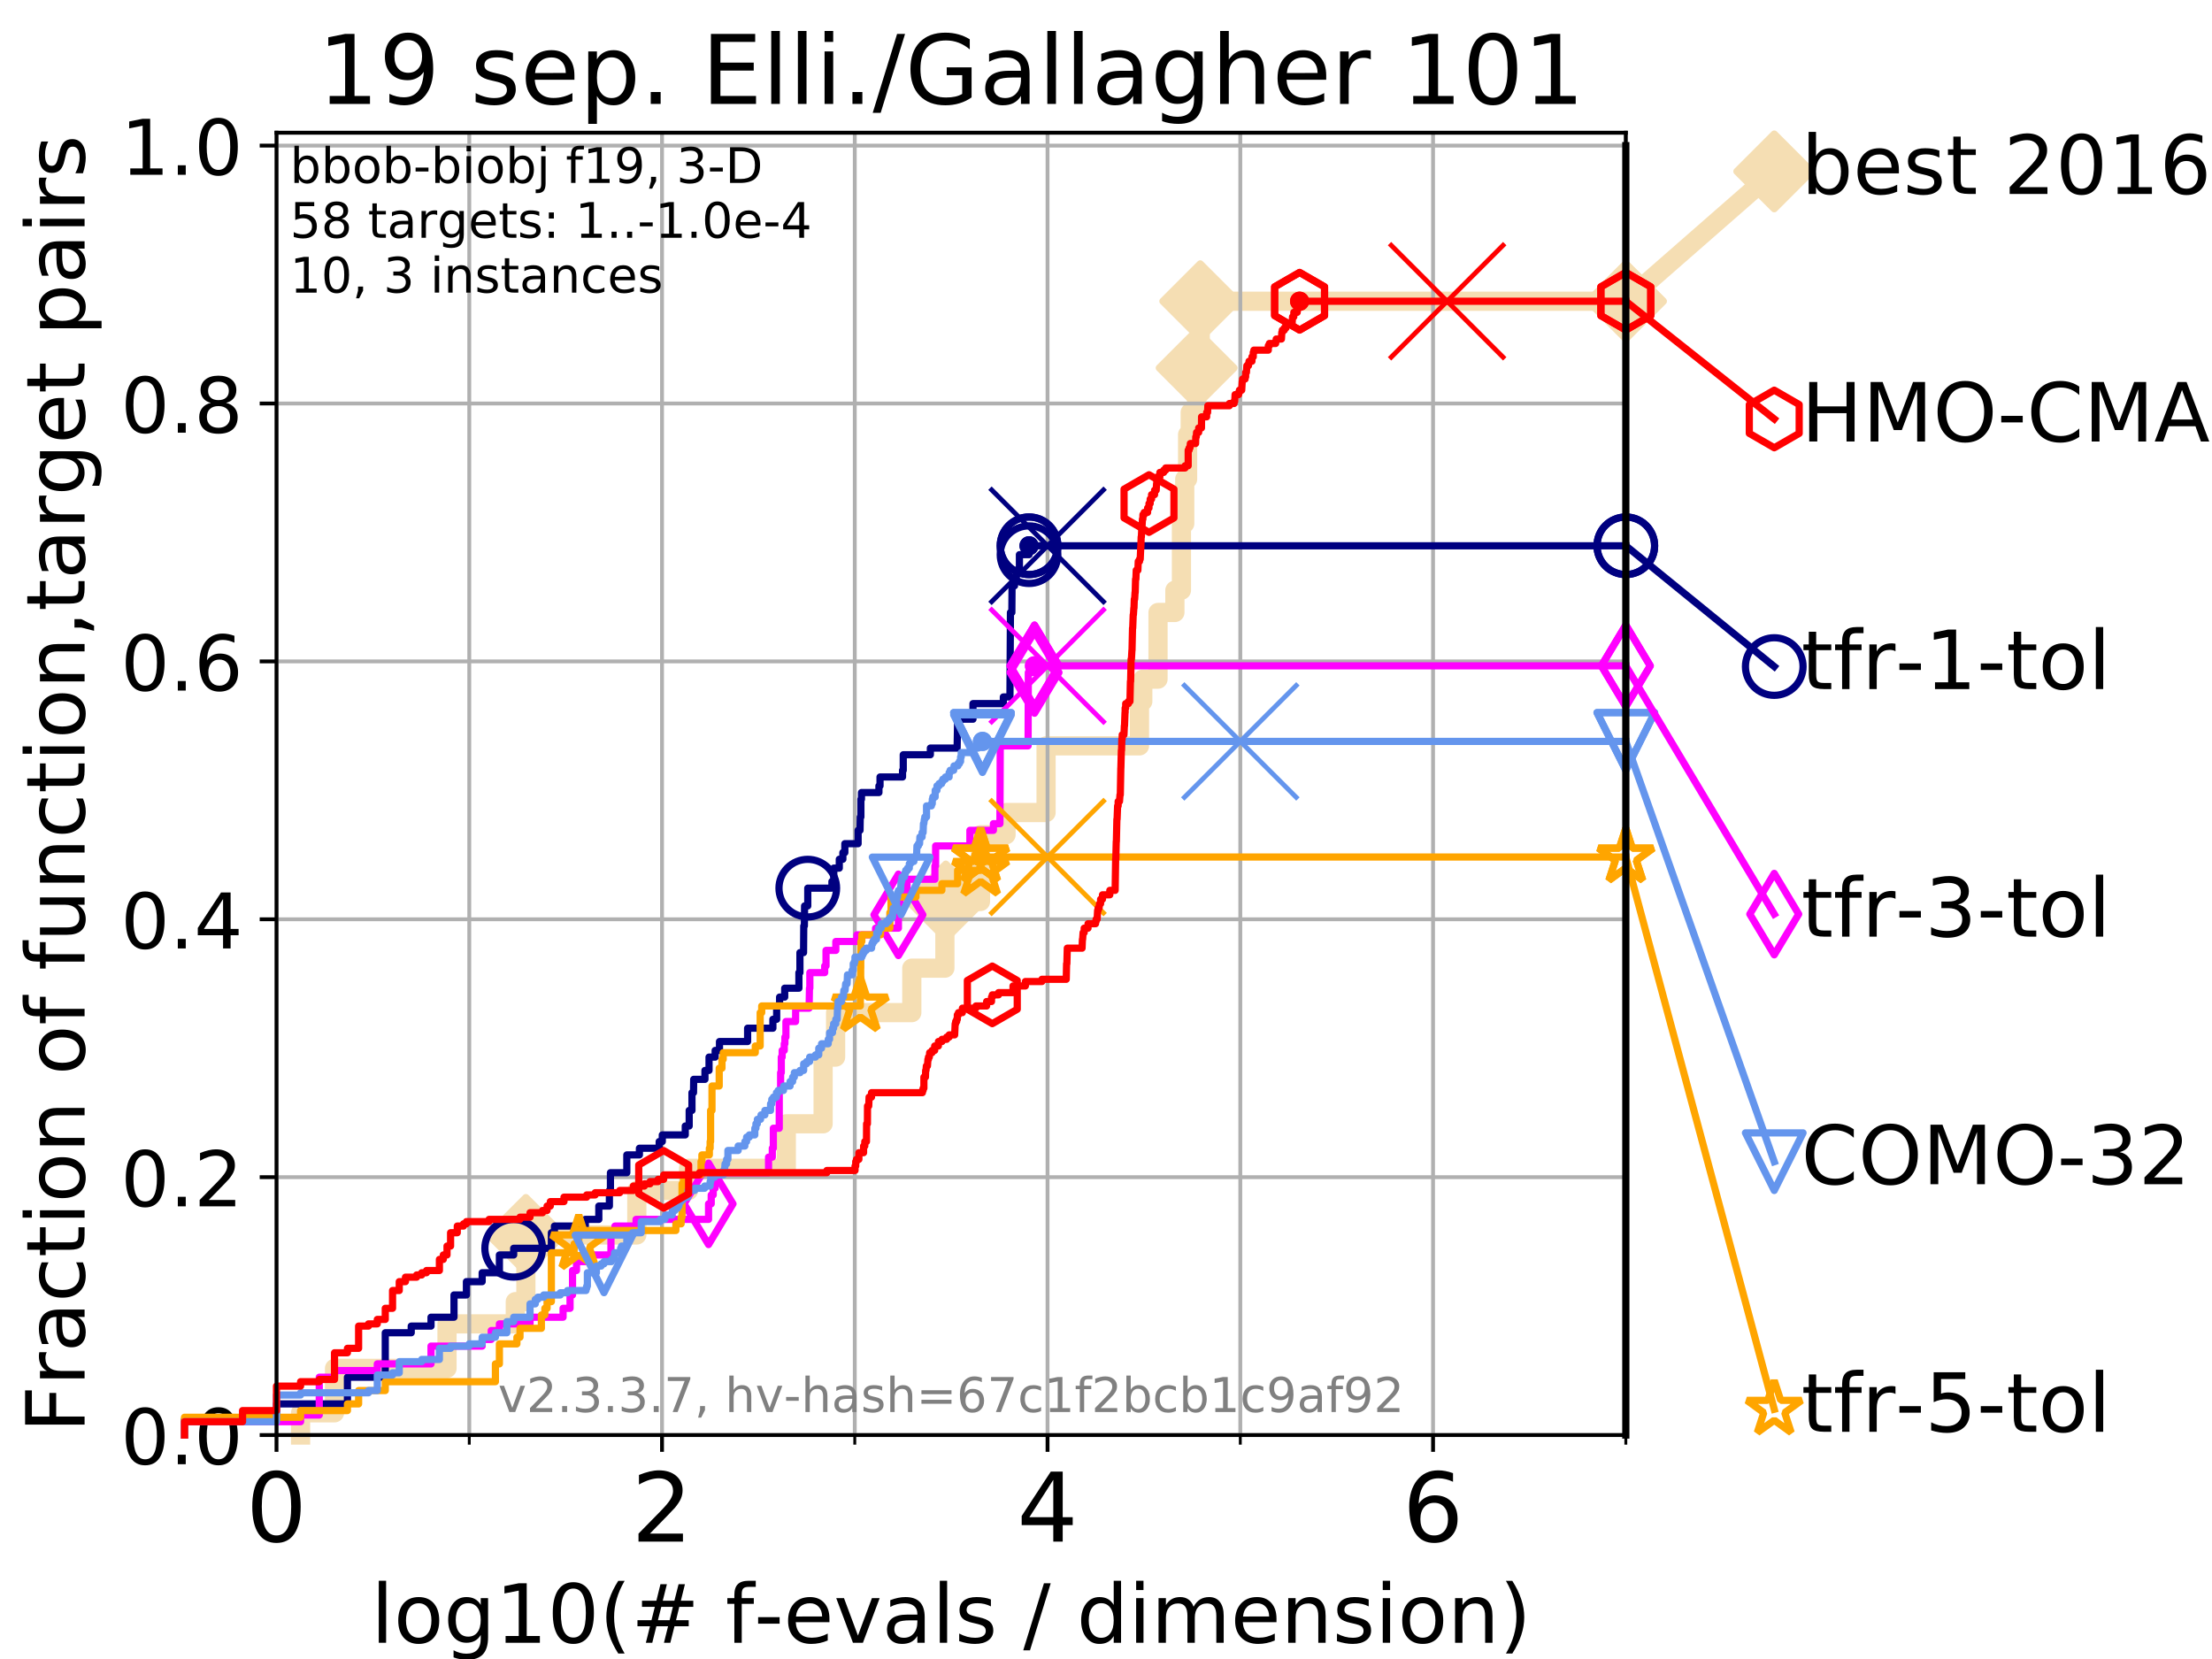 <?xml version="1.0" encoding="utf-8" standalone="no"?>
<!DOCTYPE svg PUBLIC "-//W3C//DTD SVG 1.1//EN"
  "http://www.w3.org/Graphics/SVG/1.1/DTD/svg11.dtd">
<!-- Created with matplotlib (https://matplotlib.org/) -->
<svg height="345.6pt" version="1.1" viewBox="0 0 460.8 345.6" width="460.8pt" xmlns="http://www.w3.org/2000/svg" xmlns:xlink="http://www.w3.org/1999/xlink">
 <defs>
  <style type="text/css">
*{stroke-linecap:butt;stroke-linejoin:round;}
  </style>
 </defs>
 <g id="figure_1">
  <g id="patch_1">
   <path d="M 0 345.6 
L 460.8 345.6 
L 460.8 0 
L 0 0 
z
" style="fill:#ffffff;"/>
  </g>
  <g id="axes_1">
   <g id="patch_2">
    <path d="M 57.6 298.944 
L 338.688 298.944 
L 338.688 27.648 
L 57.6 27.648 
z
" style="fill:#ffffff;"/>
   </g>
   <g id="line2d_1">
    <path d="M 62.617 298.944 
L 62.617 294.313 
L 69.688 294.313 
L 69.688 285.05 
L 93.122 285.05 
L 93.122 275.788 
L 107.348 275.788 
L 107.348 271.157 
L 109.55 271.157 
L 109.55 257.263 
L 132.66 257.263 
L 132.66 248.001 
L 143.443 248.001 
L 143.443 243.37 
L 163.802 243.37 
L 163.802 234.107 
L 171.468 234.107 
L 171.468 220.214 
L 174.073 220.214 
L 174.073 210.951 
L 189.944 210.951 
L 189.944 201.689 
L 196.835 201.689 
L 196.835 192.426 
L 197.025 192.426 
L 197.025 187.795 
L 204.258 187.795 
L 204.258 173.901 
L 209.576 173.901 
L 209.576 169.27 
L 217.915 169.27 
L 217.915 155.377 
L 237.376 155.377 
L 237.376 146.114 
L 238.063 146.114 
L 238.063 141.483 
L 241.236 141.483 
L 241.236 127.589 
L 244.75 127.589 
L 244.75 122.958 
L 246.116 122.958 
L 246.116 109.065 
L 246.802 109.065 
L 246.802 99.802 
L 247.4 99.802 
L 247.4 90.54 
L 247.942 90.54 
L 247.942 85.909 
L 249.281 85.909 
L 249.281 76.646 
L 250.034 76.646 
L 250.034 62.753 
L 338.688 62.753 
" style="fill:none;stroke:#f5deb3;stroke-linecap:square;stroke-width:4;"/>
   </g>
   <g id="line2d_2">
    <defs>
     <path d="M 0 7.778 
L 7.778 0 
L 0 -7.778 
L -7.778 0 
z
" id="m2be489bb9f" style="stroke:#f5deb3;stroke-linejoin:miter;stroke-width:1.5;"/>
    </defs>
    <g>
     <use style="fill:#f5deb3;stroke:#f5deb3;stroke-linejoin:miter;stroke-width:1.5;" x="109.55" xlink:href="#m2be489bb9f" y="257.263"/>
     <use style="fill:#f5deb3;stroke:#f5deb3;stroke-linejoin:miter;stroke-width:1.5;" x="197.025" xlink:href="#m2be489bb9f" y="187.795"/>
     <use style="fill:#f5deb3;stroke:#f5deb3;stroke-linejoin:miter;stroke-width:1.5;" x="249.281" xlink:href="#m2be489bb9f" y="76.646"/>
     <use style="fill:#f5deb3;stroke:#f5deb3;stroke-linejoin:miter;stroke-width:1.5;" x="250.034" xlink:href="#m2be489bb9f" y="62.753"/>
     <use style="fill:#f5deb3;stroke:#f5deb3;stroke-linejoin:miter;stroke-width:1.5;" x="338.688" xlink:href="#m2be489bb9f" y="62.753"/>
    </g>
   </g>
   <g id="line2d_3">
    <path style="fill:none;stroke:#f5deb3;stroke-linecap:square;stroke-width:4;"/>
    <g/>
   </g>
   <g id="line2d_4">
    <path d="M 338.688 62.753 
L 369.608 35.706 
" style="fill:none;stroke:#f5deb3;stroke-linecap:square;stroke-width:4;"/>
    <g>
     <use style="fill:#f5deb3;stroke:#f5deb3;stroke-linejoin:miter;stroke-width:1.5;" x="338.688" xlink:href="#m2be489bb9f" y="62.753"/>
     <use style="fill:#f5deb3;stroke:#f5deb3;stroke-linejoin:miter;stroke-width:1.5;" x="369.608" xlink:href="#m2be489bb9f" y="35.706"/>
    </g>
   </g>
   <g id="matplotlib.axis_1">
    <g id="xtick_1">
     <g id="line2d_5">
      <path clip-path="url(#p5d02f76939)" d="M 57.6 298.944 
L 57.6 27.648 
" style="fill:none;stroke:#b0b0b0;stroke-linecap:square;stroke-width:0.8;"/>
     </g>
     <g id="line2d_6">
      <defs>
       <path d="M 0 0 
L 0 3.5 
" id="m36ba5d748c" style="stroke:#000000;stroke-width:0.8;"/>
      </defs>
      <g>
       <use style="stroke:#000000;stroke-width:0.8;" x="57.6" xlink:href="#m36ba5d748c" y="298.944"/>
      </g>
     </g>
     <g id="text_1">
      <!-- 0 -->
      <defs>
       <path d="M 31.781 66.406 
Q 24.172 66.406 20.328 58.906 
Q 16.5 51.422 16.5 36.375 
Q 16.5 21.391 20.328 13.891 
Q 24.172 6.391 31.781 6.391 
Q 39.453 6.391 43.281 13.891 
Q 47.125 21.391 47.125 36.375 
Q 47.125 51.422 43.281 58.906 
Q 39.453 66.406 31.781 66.406 
z
M 31.781 74.219 
Q 44.047 74.219 50.516 64.516 
Q 56.984 54.828 56.984 36.375 
Q 56.984 17.969 50.516 8.266 
Q 44.047 -1.422 31.781 -1.422 
Q 19.531 -1.422 13.062 8.266 
Q 6.594 17.969 6.594 36.375 
Q 6.594 54.828 13.062 64.516 
Q 19.531 74.219 31.781 74.219 
z
" id="DejaVuSans-48"/>
      </defs>
      <g transform="translate(51.237 321.141)scale(0.2 -0.2)">
       <use xlink:href="#DejaVuSans-48"/>
      </g>
     </g>
    </g>
    <g id="xtick_2">
     <g id="line2d_7">
      <path clip-path="url(#p5d02f76939)" d="M 137.911 298.944 
L 137.911 27.648 
" style="fill:none;stroke:#b0b0b0;stroke-linecap:square;stroke-width:0.8;"/>
     </g>
     <g id="line2d_8">
      <g>
       <use style="stroke:#000000;stroke-width:0.8;" x="137.911" xlink:href="#m36ba5d748c" y="298.944"/>
      </g>
     </g>
     <g id="text_2">
      <!-- 2 -->
      <defs>
       <path d="M 19.188 8.297 
L 53.609 8.297 
L 53.609 0 
L 7.328 0 
L 7.328 8.297 
Q 12.938 14.109 22.625 23.891 
Q 32.328 33.688 34.812 36.531 
Q 39.547 41.844 41.422 45.531 
Q 43.312 49.219 43.312 52.781 
Q 43.312 58.594 39.234 62.25 
Q 35.156 65.922 28.609 65.922 
Q 23.969 65.922 18.812 64.312 
Q 13.672 62.703 7.812 59.422 
L 7.812 69.391 
Q 13.766 71.781 18.938 73 
Q 24.125 74.219 28.422 74.219 
Q 39.75 74.219 46.484 68.547 
Q 53.219 62.891 53.219 53.422 
Q 53.219 48.922 51.531 44.891 
Q 49.859 40.875 45.406 35.406 
Q 44.188 33.984 37.641 27.219 
Q 31.109 20.453 19.188 8.297 
z
" id="DejaVuSans-50"/>
      </defs>
      <g transform="translate(131.548 321.141)scale(0.2 -0.2)">
       <use xlink:href="#DejaVuSans-50"/>
      </g>
     </g>
    </g>
    <g id="xtick_3">
     <g id="line2d_9">
      <path clip-path="url(#p5d02f76939)" d="M 218.222 298.944 
L 218.222 27.648 
" style="fill:none;stroke:#b0b0b0;stroke-linecap:square;stroke-width:0.8;"/>
     </g>
     <g id="line2d_10">
      <g>
       <use style="stroke:#000000;stroke-width:0.8;" x="218.222" xlink:href="#m36ba5d748c" y="298.944"/>
      </g>
     </g>
     <g id="text_3">
      <!-- 4 -->
      <defs>
       <path d="M 37.797 64.312 
L 12.891 25.391 
L 37.797 25.391 
z
M 35.203 72.906 
L 47.609 72.906 
L 47.609 25.391 
L 58.016 25.391 
L 58.016 17.188 
L 47.609 17.188 
L 47.609 0 
L 37.797 0 
L 37.797 17.188 
L 4.891 17.188 
L 4.891 26.703 
z
" id="DejaVuSans-52"/>
      </defs>
      <g transform="translate(211.859 321.141)scale(0.2 -0.2)">
       <use xlink:href="#DejaVuSans-52"/>
      </g>
     </g>
    </g>
    <g id="xtick_4">
     <g id="line2d_11">
      <path clip-path="url(#p5d02f76939)" d="M 298.533 298.944 
L 298.533 27.648 
" style="fill:none;stroke:#b0b0b0;stroke-linecap:square;stroke-width:0.8;"/>
     </g>
     <g id="line2d_12">
      <g>
       <use style="stroke:#000000;stroke-width:0.8;" x="298.533" xlink:href="#m36ba5d748c" y="298.944"/>
      </g>
     </g>
     <g id="text_4">
      <!-- 6 -->
      <defs>
       <path d="M 33.016 40.375 
Q 26.375 40.375 22.484 35.828 
Q 18.609 31.297 18.609 23.391 
Q 18.609 15.531 22.484 10.953 
Q 26.375 6.391 33.016 6.391 
Q 39.656 6.391 43.531 10.953 
Q 47.406 15.531 47.406 23.391 
Q 47.406 31.297 43.531 35.828 
Q 39.656 40.375 33.016 40.375 
z
M 52.594 71.297 
L 52.594 62.312 
Q 48.875 64.062 45.094 64.984 
Q 41.312 65.922 37.594 65.922 
Q 27.828 65.922 22.672 59.328 
Q 17.531 52.734 16.797 39.406 
Q 19.672 43.656 24.016 45.922 
Q 28.375 48.188 33.594 48.188 
Q 44.578 48.188 50.953 41.516 
Q 57.328 34.859 57.328 23.391 
Q 57.328 12.156 50.688 5.359 
Q 44.047 -1.422 33.016 -1.422 
Q 20.359 -1.422 13.672 8.266 
Q 6.984 17.969 6.984 36.375 
Q 6.984 53.656 15.188 63.938 
Q 23.391 74.219 37.203 74.219 
Q 40.922 74.219 44.703 73.484 
Q 48.484 72.75 52.594 71.297 
z
" id="DejaVuSans-54"/>
      </defs>
      <g transform="translate(292.17 321.141)scale(0.2 -0.2)">
       <use xlink:href="#DejaVuSans-54"/>
      </g>
     </g>
    </g>
    <g id="xtick_5">
     <g id="line2d_13">
      <path clip-path="url(#p5d02f76939)" d="M 97.755 298.944 
L 97.755 27.648 
" style="fill:none;stroke:#b0b0b0;stroke-linecap:square;stroke-width:0.8;"/>
     </g>
     <g id="line2d_14">
      <defs>
       <path d="M 0 0 
L 0 2 
" id="m688bf27cce" style="stroke:#000000;stroke-width:0.6;"/>
      </defs>
      <g>
       <use style="stroke:#000000;stroke-width:0.6;" x="97.755" xlink:href="#m688bf27cce" y="298.944"/>
      </g>
     </g>
    </g>
    <g id="xtick_6">
     <g id="line2d_15">
      <path clip-path="url(#p5d02f76939)" d="M 178.066 298.944 
L 178.066 27.648 
" style="fill:none;stroke:#b0b0b0;stroke-linecap:square;stroke-width:0.8;"/>
     </g>
     <g id="line2d_16">
      <g>
       <use style="stroke:#000000;stroke-width:0.6;" x="178.066" xlink:href="#m688bf27cce" y="298.944"/>
      </g>
     </g>
    </g>
    <g id="xtick_7">
     <g id="line2d_17">
      <path clip-path="url(#p5d02f76939)" d="M 258.377 298.944 
L 258.377 27.648 
" style="fill:none;stroke:#b0b0b0;stroke-linecap:square;stroke-width:0.8;"/>
     </g>
     <g id="line2d_18">
      <g>
       <use style="stroke:#000000;stroke-width:0.6;" x="258.377" xlink:href="#m688bf27cce" y="298.944"/>
      </g>
     </g>
    </g>
    <g id="xtick_8">
     <g id="line2d_19">
      <path clip-path="url(#p5d02f76939)" d="M 338.688 298.944 
L 338.688 27.648 
" style="fill:none;stroke:#b0b0b0;stroke-linecap:square;stroke-width:0.8;"/>
     </g>
     <g id="line2d_20">
      <g>
       <use style="stroke:#000000;stroke-width:0.6;" x="338.688" xlink:href="#m688bf27cce" y="298.944"/>
      </g>
     </g>
    </g>
    <g id="text_5">
     <!-- log10(# f-evals / dimension) -->
     <defs>
      <path d="M 9.422 75.984 
L 18.406 75.984 
L 18.406 0 
L 9.422 0 
z
" id="DejaVuSans-108"/>
      <path d="M 30.609 48.391 
Q 23.391 48.391 19.188 42.75 
Q 14.984 37.109 14.984 27.297 
Q 14.984 17.484 19.156 11.844 
Q 23.344 6.203 30.609 6.203 
Q 37.797 6.203 41.984 11.859 
Q 46.188 17.531 46.188 27.297 
Q 46.188 37.016 41.984 42.703 
Q 37.797 48.391 30.609 48.391 
z
M 30.609 56 
Q 42.328 56 49.016 48.375 
Q 55.719 40.766 55.719 27.297 
Q 55.719 13.875 49.016 6.219 
Q 42.328 -1.422 30.609 -1.422 
Q 18.844 -1.422 12.172 6.219 
Q 5.516 13.875 5.516 27.297 
Q 5.516 40.766 12.172 48.375 
Q 18.844 56 30.609 56 
z
" id="DejaVuSans-111"/>
      <path d="M 45.406 27.984 
Q 45.406 37.75 41.375 43.109 
Q 37.359 48.484 30.078 48.484 
Q 22.859 48.484 18.828 43.109 
Q 14.797 37.75 14.797 27.984 
Q 14.797 18.266 18.828 12.891 
Q 22.859 7.516 30.078 7.516 
Q 37.359 7.516 41.375 12.891 
Q 45.406 18.266 45.406 27.984 
z
M 54.391 6.781 
Q 54.391 -7.172 48.188 -13.984 
Q 42 -20.797 29.203 -20.797 
Q 24.469 -20.797 20.266 -20.094 
Q 16.062 -19.391 12.109 -17.922 
L 12.109 -9.188 
Q 16.062 -11.328 19.922 -12.344 
Q 23.781 -13.375 27.781 -13.375 
Q 36.625 -13.375 41.016 -8.766 
Q 45.406 -4.156 45.406 5.172 
L 45.406 9.625 
Q 42.625 4.781 38.281 2.391 
Q 33.938 0 27.875 0 
Q 17.828 0 11.672 7.656 
Q 5.516 15.328 5.516 27.984 
Q 5.516 40.672 11.672 48.328 
Q 17.828 56 27.875 56 
Q 33.938 56 38.281 53.609 
Q 42.625 51.219 45.406 46.391 
L 45.406 54.688 
L 54.391 54.688 
z
" id="DejaVuSans-103"/>
      <path d="M 12.406 8.297 
L 28.516 8.297 
L 28.516 63.922 
L 10.984 60.406 
L 10.984 69.391 
L 28.422 72.906 
L 38.281 72.906 
L 38.281 8.297 
L 54.391 8.297 
L 54.391 0 
L 12.406 0 
z
" id="DejaVuSans-49"/>
      <path d="M 31 75.875 
Q 24.469 64.656 21.281 53.656 
Q 18.109 42.672 18.109 31.391 
Q 18.109 20.125 21.312 9.062 
Q 24.516 -2 31 -13.188 
L 23.188 -13.188 
Q 15.875 -1.703 12.234 9.375 
Q 8.594 20.453 8.594 31.391 
Q 8.594 42.281 12.203 53.312 
Q 15.828 64.359 23.188 75.875 
z
" id="DejaVuSans-40"/>
      <path d="M 51.125 44 
L 36.922 44 
L 32.812 27.688 
L 47.125 27.688 
z
M 43.797 71.781 
L 38.719 51.516 
L 52.984 51.516 
L 58.109 71.781 
L 65.922 71.781 
L 60.891 51.516 
L 76.125 51.516 
L 76.125 44 
L 58.984 44 
L 54.984 27.688 
L 70.516 27.688 
L 70.516 20.219 
L 53.078 20.219 
L 48 0 
L 40.188 0 
L 45.219 20.219 
L 30.906 20.219 
L 25.875 0 
L 18.016 0 
L 23.094 20.219 
L 7.719 20.219 
L 7.719 27.688 
L 24.906 27.688 
L 29 44 
L 13.281 44 
L 13.281 51.516 
L 30.906 51.516 
L 35.891 71.781 
z
" id="DejaVuSans-35"/>
      <path id="DejaVuSans-32"/>
      <path d="M 37.109 75.984 
L 37.109 68.5 
L 28.516 68.5 
Q 23.688 68.5 21.797 66.547 
Q 19.922 64.594 19.922 59.516 
L 19.922 54.688 
L 34.719 54.688 
L 34.719 47.703 
L 19.922 47.703 
L 19.922 0 
L 10.891 0 
L 10.891 47.703 
L 2.297 47.703 
L 2.297 54.688 
L 10.891 54.688 
L 10.891 58.5 
Q 10.891 67.625 15.141 71.797 
Q 19.391 75.984 28.609 75.984 
z
" id="DejaVuSans-102"/>
      <path d="M 4.891 31.391 
L 31.203 31.391 
L 31.203 23.391 
L 4.891 23.391 
z
" id="DejaVuSans-45"/>
      <path d="M 56.203 29.594 
L 56.203 25.203 
L 14.891 25.203 
Q 15.484 15.922 20.484 11.062 
Q 25.484 6.203 34.422 6.203 
Q 39.594 6.203 44.453 7.469 
Q 49.312 8.734 54.109 11.281 
L 54.109 2.781 
Q 49.266 0.734 44.188 -0.344 
Q 39.109 -1.422 33.891 -1.422 
Q 20.797 -1.422 13.156 6.188 
Q 5.516 13.812 5.516 26.812 
Q 5.516 40.234 12.766 48.109 
Q 20.016 56 32.328 56 
Q 43.359 56 49.781 48.891 
Q 56.203 41.797 56.203 29.594 
z
M 47.219 32.234 
Q 47.125 39.594 43.094 43.984 
Q 39.062 48.391 32.422 48.391 
Q 24.906 48.391 20.391 44.141 
Q 15.875 39.891 15.188 32.172 
z
" id="DejaVuSans-101"/>
      <path d="M 2.984 54.688 
L 12.5 54.688 
L 29.594 8.797 
L 46.688 54.688 
L 56.203 54.688 
L 35.688 0 
L 23.484 0 
z
" id="DejaVuSans-118"/>
      <path d="M 34.281 27.484 
Q 23.391 27.484 19.188 25 
Q 14.984 22.516 14.984 16.5 
Q 14.984 11.719 18.141 8.906 
Q 21.297 6.109 26.703 6.109 
Q 34.188 6.109 38.703 11.406 
Q 43.219 16.703 43.219 25.484 
L 43.219 27.484 
z
M 52.203 31.203 
L 52.203 0 
L 43.219 0 
L 43.219 8.297 
Q 40.141 3.328 35.547 0.953 
Q 30.953 -1.422 24.312 -1.422 
Q 15.922 -1.422 10.953 3.297 
Q 6 8.016 6 15.922 
Q 6 25.141 12.172 29.828 
Q 18.359 34.516 30.609 34.516 
L 43.219 34.516 
L 43.219 35.406 
Q 43.219 41.609 39.141 45 
Q 35.062 48.391 27.688 48.391 
Q 23 48.391 18.547 47.266 
Q 14.109 46.141 10.016 43.891 
L 10.016 52.203 
Q 14.938 54.109 19.578 55.047 
Q 24.219 56 28.609 56 
Q 40.484 56 46.344 49.844 
Q 52.203 43.703 52.203 31.203 
z
" id="DejaVuSans-97"/>
      <path d="M 44.281 53.078 
L 44.281 44.578 
Q 40.484 46.531 36.375 47.5 
Q 32.281 48.484 27.875 48.484 
Q 21.188 48.484 17.844 46.438 
Q 14.5 44.391 14.5 40.281 
Q 14.5 37.156 16.891 35.375 
Q 19.281 33.594 26.516 31.984 
L 29.594 31.297 
Q 39.156 29.25 43.188 25.516 
Q 47.219 21.781 47.219 15.094 
Q 47.219 7.469 41.188 3.016 
Q 35.156 -1.422 24.609 -1.422 
Q 20.219 -1.422 15.453 -0.562 
Q 10.688 0.297 5.422 2 
L 5.422 11.281 
Q 10.406 8.688 15.234 7.391 
Q 20.062 6.109 24.812 6.109 
Q 31.156 6.109 34.562 8.281 
Q 37.984 10.453 37.984 14.406 
Q 37.984 18.062 35.516 20.016 
Q 33.062 21.969 24.703 23.781 
L 21.578 24.516 
Q 13.234 26.266 9.516 29.906 
Q 5.812 33.547 5.812 39.891 
Q 5.812 47.609 11.281 51.797 
Q 16.75 56 26.812 56 
Q 31.781 56 36.172 55.266 
Q 40.578 54.547 44.281 53.078 
z
" id="DejaVuSans-115"/>
      <path d="M 25.391 72.906 
L 33.688 72.906 
L 8.297 -9.281 
L 0 -9.281 
z
" id="DejaVuSans-47"/>
      <path d="M 45.406 46.391 
L 45.406 75.984 
L 54.391 75.984 
L 54.391 0 
L 45.406 0 
L 45.406 8.203 
Q 42.578 3.328 38.25 0.953 
Q 33.938 -1.422 27.875 -1.422 
Q 17.969 -1.422 11.734 6.484 
Q 5.516 14.406 5.516 27.297 
Q 5.516 40.188 11.734 48.094 
Q 17.969 56 27.875 56 
Q 33.938 56 38.25 53.625 
Q 42.578 51.266 45.406 46.391 
z
M 14.797 27.297 
Q 14.797 17.391 18.875 11.75 
Q 22.953 6.109 30.078 6.109 
Q 37.203 6.109 41.297 11.75 
Q 45.406 17.391 45.406 27.297 
Q 45.406 37.203 41.297 42.844 
Q 37.203 48.484 30.078 48.484 
Q 22.953 48.484 18.875 42.844 
Q 14.797 37.203 14.797 27.297 
z
" id="DejaVuSans-100"/>
      <path d="M 9.422 54.688 
L 18.406 54.688 
L 18.406 0 
L 9.422 0 
z
M 9.422 75.984 
L 18.406 75.984 
L 18.406 64.594 
L 9.422 64.594 
z
" id="DejaVuSans-105"/>
      <path d="M 52 44.188 
Q 55.375 50.25 60.062 53.125 
Q 64.75 56 71.094 56 
Q 79.641 56 84.281 50.016 
Q 88.922 44.047 88.922 33.016 
L 88.922 0 
L 79.891 0 
L 79.891 32.719 
Q 79.891 40.578 77.094 44.375 
Q 74.312 48.188 68.609 48.188 
Q 61.625 48.188 57.562 43.547 
Q 53.516 38.922 53.516 30.906 
L 53.516 0 
L 44.484 0 
L 44.484 32.719 
Q 44.484 40.625 41.703 44.406 
Q 38.922 48.188 33.109 48.188 
Q 26.219 48.188 22.156 43.531 
Q 18.109 38.875 18.109 30.906 
L 18.109 0 
L 9.078 0 
L 9.078 54.688 
L 18.109 54.688 
L 18.109 46.188 
Q 21.188 51.219 25.484 53.609 
Q 29.781 56 35.688 56 
Q 41.656 56 45.828 52.969 
Q 50 49.953 52 44.188 
z
" id="DejaVuSans-109"/>
      <path d="M 54.891 33.016 
L 54.891 0 
L 45.906 0 
L 45.906 32.719 
Q 45.906 40.484 42.875 44.328 
Q 39.844 48.188 33.797 48.188 
Q 26.516 48.188 22.312 43.547 
Q 18.109 38.922 18.109 30.906 
L 18.109 0 
L 9.078 0 
L 9.078 54.688 
L 18.109 54.688 
L 18.109 46.188 
Q 21.344 51.125 25.703 53.562 
Q 30.078 56 35.797 56 
Q 45.219 56 50.047 50.172 
Q 54.891 44.344 54.891 33.016 
z
" id="DejaVuSans-110"/>
      <path d="M 8.016 75.875 
L 15.828 75.875 
Q 23.141 64.359 26.781 53.312 
Q 30.422 42.281 30.422 31.391 
Q 30.422 20.453 26.781 9.375 
Q 23.141 -1.703 15.828 -13.188 
L 8.016 -13.188 
Q 14.5 -2 17.703 9.062 
Q 20.906 20.125 20.906 31.391 
Q 20.906 42.672 17.703 53.656 
Q 14.5 64.656 8.016 75.875 
z
" id="DejaVuSans-41"/>
     </defs>
     <g transform="translate(77.303 342.218)scale(0.17 -0.17)">
      <use xlink:href="#DejaVuSans-108"/>
      <use x="27.783" xlink:href="#DejaVuSans-111"/>
      <use x="88.965" xlink:href="#DejaVuSans-103"/>
      <use x="152.441" xlink:href="#DejaVuSans-49"/>
      <use x="216.064" xlink:href="#DejaVuSans-48"/>
      <use x="279.688" xlink:href="#DejaVuSans-40"/>
      <use x="318.701" xlink:href="#DejaVuSans-35"/>
      <use x="402.49" xlink:href="#DejaVuSans-32"/>
      <use x="434.277" xlink:href="#DejaVuSans-102"/>
      <use x="469.404" xlink:href="#DejaVuSans-45"/>
      <use x="505.488" xlink:href="#DejaVuSans-101"/>
      <use x="567.012" xlink:href="#DejaVuSans-118"/>
      <use x="626.191" xlink:href="#DejaVuSans-97"/>
      <use x="687.471" xlink:href="#DejaVuSans-108"/>
      <use x="715.254" xlink:href="#DejaVuSans-115"/>
      <use x="767.354" xlink:href="#DejaVuSans-32"/>
      <use x="799.141" xlink:href="#DejaVuSans-47"/>
      <use x="832.832" xlink:href="#DejaVuSans-32"/>
      <use x="864.619" xlink:href="#DejaVuSans-100"/>
      <use x="928.096" xlink:href="#DejaVuSans-105"/>
      <use x="955.879" xlink:href="#DejaVuSans-109"/>
      <use x="1053.291" xlink:href="#DejaVuSans-101"/>
      <use x="1114.814" xlink:href="#DejaVuSans-110"/>
      <use x="1178.193" xlink:href="#DejaVuSans-115"/>
      <use x="1230.293" xlink:href="#DejaVuSans-105"/>
      <use x="1258.076" xlink:href="#DejaVuSans-111"/>
      <use x="1319.258" xlink:href="#DejaVuSans-110"/>
      <use x="1382.637" xlink:href="#DejaVuSans-41"/>
     </g>
    </g>
   </g>
   <g id="matplotlib.axis_2">
    <g id="ytick_1">
     <g id="line2d_21">
      <path clip-path="url(#p5d02f76939)" d="M 57.6 298.944 
L 338.688 298.944 
" style="fill:none;stroke:#b0b0b0;stroke-linecap:square;stroke-width:0.8;"/>
     </g>
     <g id="line2d_22">
      <defs>
       <path d="M 0 0 
L -3.5 0 
" id="me6d6dbd962" style="stroke:#000000;stroke-width:0.8;"/>
      </defs>
      <g>
       <use style="stroke:#000000;stroke-width:0.8;" x="57.6" xlink:href="#me6d6dbd962" y="298.944"/>
      </g>
     </g>
     <g id="text_6">
      <!-- 0.0 -->
      <defs>
       <path d="M 10.688 12.406 
L 21 12.406 
L 21 0 
L 10.688 0 
z
" id="DejaVuSans-46"/>
      </defs>
      <g transform="translate(25.155 305.023)scale(0.16 -0.16)">
       <use xlink:href="#DejaVuSans-48"/>
       <use x="63.623" xlink:href="#DejaVuSans-46"/>
       <use x="95.41" xlink:href="#DejaVuSans-48"/>
      </g>
     </g>
    </g>
    <g id="ytick_2">
     <g id="line2d_23">
      <path clip-path="url(#p5d02f76939)" d="M 57.6 245.222 
L 338.688 245.222 
" style="fill:none;stroke:#b0b0b0;stroke-linecap:square;stroke-width:0.8;"/>
     </g>
     <g id="line2d_24">
      <g>
       <use style="stroke:#000000;stroke-width:0.8;" x="57.6" xlink:href="#me6d6dbd962" y="245.222"/>
      </g>
     </g>
     <g id="text_7">
      <!-- 0.2 -->
      <g transform="translate(25.155 251.301)scale(0.16 -0.16)">
       <use xlink:href="#DejaVuSans-48"/>
       <use x="63.623" xlink:href="#DejaVuSans-46"/>
       <use x="95.41" xlink:href="#DejaVuSans-50"/>
      </g>
     </g>
    </g>
    <g id="ytick_3">
     <g id="line2d_25">
      <path clip-path="url(#p5d02f76939)" d="M 57.6 191.5 
L 338.688 191.5 
" style="fill:none;stroke:#b0b0b0;stroke-linecap:square;stroke-width:0.8;"/>
     </g>
     <g id="line2d_26">
      <g>
       <use style="stroke:#000000;stroke-width:0.8;" x="57.6" xlink:href="#me6d6dbd962" y="191.5"/>
      </g>
     </g>
     <g id="text_8">
      <!-- 0.4 -->
      <g transform="translate(25.155 197.579)scale(0.16 -0.16)">
       <use xlink:href="#DejaVuSans-48"/>
       <use x="63.623" xlink:href="#DejaVuSans-46"/>
       <use x="95.41" xlink:href="#DejaVuSans-52"/>
      </g>
     </g>
    </g>
    <g id="ytick_4">
     <g id="line2d_27">
      <path clip-path="url(#p5d02f76939)" d="M 57.6 137.778 
L 338.688 137.778 
" style="fill:none;stroke:#b0b0b0;stroke-linecap:square;stroke-width:0.8;"/>
     </g>
     <g id="line2d_28">
      <g>
       <use style="stroke:#000000;stroke-width:0.8;" x="57.6" xlink:href="#me6d6dbd962" y="137.778"/>
      </g>
     </g>
     <g id="text_9">
      <!-- 0.6 -->
      <g transform="translate(25.155 143.857)scale(0.16 -0.16)">
       <use xlink:href="#DejaVuSans-48"/>
       <use x="63.623" xlink:href="#DejaVuSans-46"/>
       <use x="95.41" xlink:href="#DejaVuSans-54"/>
      </g>
     </g>
    </g>
    <g id="ytick_5">
     <g id="line2d_29">
      <path clip-path="url(#p5d02f76939)" d="M 57.6 84.056 
L 338.688 84.056 
" style="fill:none;stroke:#b0b0b0;stroke-linecap:square;stroke-width:0.8;"/>
     </g>
     <g id="line2d_30">
      <g>
       <use style="stroke:#000000;stroke-width:0.8;" x="57.6" xlink:href="#me6d6dbd962" y="84.056"/>
      </g>
     </g>
     <g id="text_10">
      <!-- 0.8 -->
      <defs>
       <path d="M 31.781 34.625 
Q 24.75 34.625 20.719 30.859 
Q 16.703 27.094 16.703 20.516 
Q 16.703 13.922 20.719 10.156 
Q 24.75 6.391 31.781 6.391 
Q 38.812 6.391 42.859 10.172 
Q 46.922 13.969 46.922 20.516 
Q 46.922 27.094 42.891 30.859 
Q 38.875 34.625 31.781 34.625 
z
M 21.922 38.812 
Q 15.578 40.375 12.031 44.719 
Q 8.5 49.078 8.5 55.328 
Q 8.5 64.062 14.719 69.141 
Q 20.953 74.219 31.781 74.219 
Q 42.672 74.219 48.875 69.141 
Q 55.078 64.062 55.078 55.328 
Q 55.078 49.078 51.531 44.719 
Q 48 40.375 41.703 38.812 
Q 48.828 37.156 52.797 32.312 
Q 56.781 27.484 56.781 20.516 
Q 56.781 9.906 50.312 4.234 
Q 43.844 -1.422 31.781 -1.422 
Q 19.734 -1.422 13.25 4.234 
Q 6.781 9.906 6.781 20.516 
Q 6.781 27.484 10.781 32.312 
Q 14.797 37.156 21.922 38.812 
z
M 18.312 54.391 
Q 18.312 48.734 21.844 45.562 
Q 25.391 42.391 31.781 42.391 
Q 38.141 42.391 41.719 45.562 
Q 45.312 48.734 45.312 54.391 
Q 45.312 60.062 41.719 63.234 
Q 38.141 66.406 31.781 66.406 
Q 25.391 66.406 21.844 63.234 
Q 18.312 60.062 18.312 54.391 
z
" id="DejaVuSans-56"/>
      </defs>
      <g transform="translate(25.155 90.135)scale(0.16 -0.16)">
       <use xlink:href="#DejaVuSans-48"/>
       <use x="63.623" xlink:href="#DejaVuSans-46"/>
       <use x="95.41" xlink:href="#DejaVuSans-56"/>
      </g>
     </g>
    </g>
    <g id="ytick_6">
     <g id="line2d_31">
      <path clip-path="url(#p5d02f76939)" d="M 57.6 30.334 
L 338.688 30.334 
" style="fill:none;stroke:#b0b0b0;stroke-linecap:square;stroke-width:0.8;"/>
     </g>
     <g id="line2d_32">
      <g>
       <use style="stroke:#000000;stroke-width:0.8;" x="57.6" xlink:href="#me6d6dbd962" y="30.334"/>
      </g>
     </g>
     <g id="text_11">
      <!-- 1.0 -->
      <g transform="translate(25.155 36.413)scale(0.16 -0.16)">
       <use xlink:href="#DejaVuSans-49"/>
       <use x="63.623" xlink:href="#DejaVuSans-46"/>
       <use x="95.41" xlink:href="#DejaVuSans-48"/>
      </g>
     </g>
    </g>
    <g id="text_12">
     <!-- Fraction of function,target pairs -->
     <defs>
      <path d="M 9.812 72.906 
L 51.703 72.906 
L 51.703 64.594 
L 19.672 64.594 
L 19.672 43.109 
L 48.578 43.109 
L 48.578 34.812 
L 19.672 34.812 
L 19.672 0 
L 9.812 0 
z
" id="DejaVuSans-70"/>
      <path d="M 41.109 46.297 
Q 39.594 47.172 37.812 47.578 
Q 36.031 48 33.891 48 
Q 26.266 48 22.188 43.047 
Q 18.109 38.094 18.109 28.812 
L 18.109 0 
L 9.078 0 
L 9.078 54.688 
L 18.109 54.688 
L 18.109 46.188 
Q 20.953 51.172 25.484 53.578 
Q 30.031 56 36.531 56 
Q 37.453 56 38.578 55.875 
Q 39.703 55.766 41.062 55.516 
z
" id="DejaVuSans-114"/>
      <path d="M 48.781 52.594 
L 48.781 44.188 
Q 44.969 46.297 41.141 47.344 
Q 37.312 48.391 33.406 48.391 
Q 24.656 48.391 19.812 42.844 
Q 14.984 37.312 14.984 27.297 
Q 14.984 17.281 19.812 11.734 
Q 24.656 6.203 33.406 6.203 
Q 37.312 6.203 41.141 7.25 
Q 44.969 8.297 48.781 10.406 
L 48.781 2.094 
Q 45.016 0.344 40.984 -0.531 
Q 36.969 -1.422 32.422 -1.422 
Q 20.062 -1.422 12.781 6.344 
Q 5.516 14.109 5.516 27.297 
Q 5.516 40.672 12.859 48.328 
Q 20.219 56 33.016 56 
Q 37.156 56 41.109 55.141 
Q 45.062 54.297 48.781 52.594 
z
" id="DejaVuSans-99"/>
      <path d="M 18.312 70.219 
L 18.312 54.688 
L 36.812 54.688 
L 36.812 47.703 
L 18.312 47.703 
L 18.312 18.016 
Q 18.312 11.328 20.141 9.422 
Q 21.969 7.516 27.594 7.516 
L 36.812 7.516 
L 36.812 0 
L 27.594 0 
Q 17.188 0 13.234 3.875 
Q 9.281 7.766 9.281 18.016 
L 9.281 47.703 
L 2.688 47.703 
L 2.688 54.688 
L 9.281 54.688 
L 9.281 70.219 
z
" id="DejaVuSans-116"/>
      <path d="M 8.5 21.578 
L 8.5 54.688 
L 17.484 54.688 
L 17.484 21.922 
Q 17.484 14.156 20.5 10.266 
Q 23.531 6.391 29.594 6.391 
Q 36.859 6.391 41.078 11.031 
Q 45.312 15.672 45.312 23.688 
L 45.312 54.688 
L 54.297 54.688 
L 54.297 0 
L 45.312 0 
L 45.312 8.406 
Q 42.047 3.422 37.719 1 
Q 33.406 -1.422 27.688 -1.422 
Q 18.266 -1.422 13.375 4.438 
Q 8.5 10.297 8.5 21.578 
z
M 31.109 56 
z
" id="DejaVuSans-117"/>
      <path d="M 11.719 12.406 
L 22.016 12.406 
L 22.016 4 
L 14.016 -11.625 
L 7.719 -11.625 
L 11.719 4 
z
" id="DejaVuSans-44"/>
      <path d="M 18.109 8.203 
L 18.109 -20.797 
L 9.078 -20.797 
L 9.078 54.688 
L 18.109 54.688 
L 18.109 46.391 
Q 20.953 51.266 25.266 53.625 
Q 29.594 56 35.594 56 
Q 45.562 56 51.781 48.094 
Q 58.016 40.188 58.016 27.297 
Q 58.016 14.406 51.781 6.484 
Q 45.562 -1.422 35.594 -1.422 
Q 29.594 -1.422 25.266 0.953 
Q 20.953 3.328 18.109 8.203 
z
M 48.688 27.297 
Q 48.688 37.203 44.609 42.844 
Q 40.531 48.484 33.406 48.484 
Q 26.266 48.484 22.188 42.844 
Q 18.109 37.203 18.109 27.297 
Q 18.109 17.391 22.188 11.75 
Q 26.266 6.109 33.406 6.109 
Q 40.531 6.109 44.609 11.75 
Q 48.688 17.391 48.688 27.297 
z
" id="DejaVuSans-112"/>
     </defs>
     <g transform="translate(17.62 298.435)rotate(-90)scale(0.17 -0.17)">
      <use xlink:href="#DejaVuSans-70"/>
      <use x="57.41" xlink:href="#DejaVuSans-114"/>
      <use x="98.523" xlink:href="#DejaVuSans-97"/>
      <use x="159.803" xlink:href="#DejaVuSans-99"/>
      <use x="214.783" xlink:href="#DejaVuSans-116"/>
      <use x="253.992" xlink:href="#DejaVuSans-105"/>
      <use x="281.775" xlink:href="#DejaVuSans-111"/>
      <use x="342.957" xlink:href="#DejaVuSans-110"/>
      <use x="406.336" xlink:href="#DejaVuSans-32"/>
      <use x="438.123" xlink:href="#DejaVuSans-111"/>
      <use x="499.305" xlink:href="#DejaVuSans-102"/>
      <use x="534.51" xlink:href="#DejaVuSans-32"/>
      <use x="566.297" xlink:href="#DejaVuSans-102"/>
      <use x="601.502" xlink:href="#DejaVuSans-117"/>
      <use x="664.881" xlink:href="#DejaVuSans-110"/>
      <use x="728.26" xlink:href="#DejaVuSans-99"/>
      <use x="783.24" xlink:href="#DejaVuSans-116"/>
      <use x="822.449" xlink:href="#DejaVuSans-105"/>
      <use x="850.232" xlink:href="#DejaVuSans-111"/>
      <use x="911.414" xlink:href="#DejaVuSans-110"/>
      <use x="974.793" xlink:href="#DejaVuSans-44"/>
      <use x="1006.58" xlink:href="#DejaVuSans-116"/>
      <use x="1045.789" xlink:href="#DejaVuSans-97"/>
      <use x="1107.068" xlink:href="#DejaVuSans-114"/>
      <use x="1148.166" xlink:href="#DejaVuSans-103"/>
      <use x="1211.643" xlink:href="#DejaVuSans-101"/>
      <use x="1273.166" xlink:href="#DejaVuSans-116"/>
      <use x="1312.375" xlink:href="#DejaVuSans-32"/>
      <use x="1344.162" xlink:href="#DejaVuSans-112"/>
      <use x="1407.639" xlink:href="#DejaVuSans-97"/>
      <use x="1468.918" xlink:href="#DejaVuSans-105"/>
      <use x="1496.701" xlink:href="#DejaVuSans-114"/>
      <use x="1537.814" xlink:href="#DejaVuSans-115"/>
     </g>
    </g>
   </g>
   <g id="line2d_33">
    <defs>
     <path d="M 0 1.5 
C 0.398 1.5 0.779 1.342 1.061 1.061 
C 1.342 0.779 1.5 0.398 1.5 0 
C 1.5 -0.398 1.342 -0.779 1.061 -1.061 
C 0.779 -1.342 0.398 -1.5 0 -1.5 
C -0.398 -1.5 -0.779 -1.342 -1.061 -1.061 
C -1.342 -0.779 -1.5 -0.398 -1.5 0 
C -1.5 0.398 -1.342 0.779 -1.061 1.061 
C -0.779 1.342 -0.398 1.5 0 1.5 
z
" id="m1345ed9241" style="stroke:#f5deb3;"/>
    </defs>
    <g>
     <use style="fill:#f5deb3;stroke:#f5deb3;" x="250.034" xlink:href="#m1345ed9241" y="62.753"/>
     <use style="fill:#f5deb3;stroke:#f5deb3;" x="250.034" xlink:href="#m1345ed9241" y="62.753"/>
    </g>
   </g>
   <g id="line2d_34">
    <defs>
     <path d="M 0 1.5 
C 0.398 1.5 0.779 1.342 1.061 1.061 
C 1.342 0.779 1.5 0.398 1.5 0 
C 1.5 -0.398 1.342 -0.779 1.061 -1.061 
C 0.779 -1.342 0.398 -1.5 0 -1.5 
C -0.398 -1.5 -0.779 -1.342 -1.061 -1.061 
C -1.342 -0.779 -1.5 -0.398 -1.5 0 
C -1.5 0.398 -1.342 0.779 -1.061 1.061 
C -0.779 1.342 -0.398 1.5 0 1.5 
z
" id="m7420532864" style="stroke:#000080;"/>
    </defs>
    <g>
     <use style="fill:#000080;stroke:#000080;" x="214.367" xlink:href="#m7420532864" y="113.696"/>
     <use style="fill:#000080;stroke:#000080;" x="214.367" xlink:href="#m7420532864" y="113.696"/>
    </g>
   </g>
   <g id="line2d_35">
    <path d="M 38.441 298.944 
L 38.441 295.702 
L 57.6 295.702 
L 57.6 292.46 
L 72.376 292.46 
L 72.376 286.903 
L 80.259 286.903 
L 80.259 277.64 
L 85.667 277.64 
L 85.667 276.251 
L 89.79 276.251 
L 89.79 274.399 
L 94.576 274.399 
L 94.576 269.767 
L 97.164 269.767 
L 97.164 266.989 
L 100.444 266.989 
L 100.444 265.136 
L 104.034 265.136 
L 104.034 261.431 
L 107.009 261.431 
L 107.009 260.042 
L 114.86 260.042 
L 114.86 256.8 
L 115.502 256.8 
L 115.502 255.411 
L 121.931 255.411 
L 121.931 254.021 
L 124.744 254.021 
L 124.744 251.243 
L 126.948 251.243 
L 126.948 248.001 
L 127.165 248.001 
L 127.165 244.296 
L 130.576 244.296 
L 130.576 240.591 
L 133.201 240.591 
L 133.201 239.201 
L 137.32 239.201 
L 137.32 237.812 
L 137.969 237.812 
L 137.969 236.423 
L 142.753 236.423 
L 142.753 234.57 
L 143.57 234.57 
L 143.57 231.328 
L 144.148 231.328 
L 144.148 227.623 
L 144.471 227.623 
L 144.511 224.845 
L 146.854 224.845 
L 146.854 222.992 
L 147.703 222.992 
L 147.703 220.214 
L 148.982 220.214 
L 148.982 218.824 
L 149.882 218.824 
L 149.882 216.972 
L 155.742 216.972 
L 155.742 214.193 
L 161.008 214.193 
L 161.008 212.34 
L 161.794 212.34 
L 161.794 209.562 
L 162.404 209.562 
L 162.404 207.709 
L 163.469 207.709 
L 163.469 205.857 
L 166.426 205.857 
L 166.426 202.615 
L 166.64 202.615 
L 166.64 198.447 
L 167.396 198.447 
L 167.438 192.889 
L 167.566 192.889 
L 167.609 188.721 
L 168.274 188.721 
L 168.274 185.016 
L 173.303 185.016 
L 173.303 183.627 
L 173.689 183.627 
L 173.689 180.848 
L 174.838 180.848 
L 174.838 178.996 
L 175.584 178.996 
L 175.584 177.606 
L 175.995 177.606 
L 175.995 175.754 
L 178.761 175.754 
L 178.761 172.975 
L 179.159 172.975 
L 179.203 170.196 
L 179.338 170.196 
L 179.338 166.492 
L 179.462 166.492 
L 179.462 165.102 
L 183.096 165.102 
L 183.096 163.713 
L 183.326 163.713 
L 183.326 161.86 
L 188.014 161.86 
L 188.014 160.471 
L 188.164 160.471 
L 188.164 157.229 
L 193.812 157.229 
L 193.812 155.84 
L 199.386 155.84 
L 199.495 149.819 
L 202.691 149.819 
L 202.691 146.577 
L 209.016 146.577 
L 209.016 145.188 
L 210.389 145.188 
L 210.494 127.589 
L 210.788 127.589 
L 210.829 122.032 
L 211.346 122.032 
L 211.346 120.643 
L 211.712 120.643 
L 211.712 118.79 
L 212.363 118.79 
L 212.363 115.548 
L 214.367 115.548 
L 214.367 113.696 
L 338.688 113.696 
L 338.688 113.696 
" style="fill:none;stroke:#000080;stroke-linecap:square;stroke-width:1.5;"/>
   </g>
   <g id="line2d_36">
    <defs>
     <path d="M 0 6 
C 1.591 6 3.117 5.368 4.243 4.243 
C 5.368 3.117 6 1.591 6 0 
C 6 -1.591 5.368 -3.117 4.243 -4.243 
C 3.117 -5.368 1.591 -6 0 -6 
C -1.591 -6 -3.117 -5.368 -4.243 -4.243 
C -5.368 -3.117 -6 -1.591 -6 0 
C -6 1.591 -5.368 3.117 -4.243 4.243 
C -3.117 5.368 -1.591 6 0 6 
z
" id="m50d1084c4b" style="stroke:#000080;stroke-width:1.5;"/>
    </defs>
    <g>
     <use style="fill-opacity:0;stroke:#000080;stroke-width:1.5;" x="107.009" xlink:href="#m50d1084c4b" y="260.042"/>
     <use style="fill-opacity:0;stroke:#000080;stroke-width:1.5;" x="168.274" xlink:href="#m50d1084c4b" y="185.016"/>
     <use style="fill-opacity:0;stroke:#000080;stroke-width:1.5;" x="214.367" xlink:href="#m50d1084c4b" y="115.548"/>
     <use style="fill-opacity:0;stroke:#000080;stroke-width:1.5;" x="214.367" xlink:href="#m50d1084c4b" y="113.696"/>
     <use style="fill-opacity:0;stroke:#000080;stroke-width:1.5;" x="214.367" xlink:href="#m50d1084c4b" y="113.696"/>
     <use style="fill-opacity:0;stroke:#000080;stroke-width:1.5;" x="338.688" xlink:href="#m50d1084c4b" y="113.696"/>
    </g>
   </g>
   <g id="line2d_37">
    <path style="fill:none;stroke:#000080;stroke-linecap:square;stroke-width:1.5;"/>
    <g/>
   </g>
   <g id="line2d_38">
    <path clip-path="url(#p5d02f76939)" d="M 218.225 113.696 
" style="fill:none;stroke:#000080;stroke-linecap:square;stroke-width:1.5;"/>
    <defs>
     <path d="M -12 12 
L 12 -12 
M -12 -12 
L 12 12 
" id="mbf8cc615f3" style="stroke:#000080;"/>
    </defs>
    <g clip-path="url(#p5d02f76939)">
     <use style="fill:#000080;stroke:#000080;" x="218.225" xlink:href="#mbf8cc615f3" y="113.696"/>
    </g>
   </g>
   <g id="line2d_39">
    <defs>
     <path d="M 0 1.5 
C 0.398 1.5 0.779 1.342 1.061 1.061 
C 1.342 0.779 1.5 0.398 1.5 0 
C 1.5 -0.398 1.342 -0.779 1.061 -1.061 
C 0.779 -1.342 0.398 -1.5 0 -1.5 
C -0.398 -1.5 -0.779 -1.342 -1.061 -1.061 
C -1.342 -0.779 -1.5 -0.398 -1.5 0 
C -1.5 0.398 -1.342 0.779 -1.061 1.061 
C -0.779 1.342 -0.398 1.5 0 1.5 
z
" id="mbbf299eb1d" style="stroke:#ff00ff;"/>
    </defs>
    <g>
     <use style="fill:#ff00ff;stroke:#ff00ff;" x="215.51" xlink:href="#mbbf299eb1d" y="138.704"/>
     <use style="fill:#ff00ff;stroke:#ff00ff;" x="215.51" xlink:href="#mbbf299eb1d" y="138.704"/>
    </g>
   </g>
   <g id="line2d_40">
    <path d="M 38.441 298.944 
L 38.441 296.165 
L 62.617 296.165 
L 62.617 294.776 
L 66.508 294.776 
L 66.508 286.903 
L 69.688 286.903 
L 69.688 285.514 
L 78.596 285.514 
L 78.596 284.124 
L 89.79 284.124 
L 89.79 280.419 
L 100.444 280.419 
L 100.444 279.03 
L 102.331 279.03 
L 102.331 277.177 
L 104.034 277.177 
L 104.034 275.788 
L 110.415 275.788 
L 110.415 274.399 
L 117.298 274.399 
L 117.298 272.546 
L 118.752 272.546 
L 118.752 269.767 
L 119.267 269.767 
L 119.267 264.673 
L 120.094 264.673 
L 120.094 262.821 
L 122.22 262.821 
L 122.22 261.431 
L 127.272 261.431 
L 127.272 256.8 
L 128.108 256.8 
L 128.108 255.411 
L 132.502 255.411 
L 132.502 254.021 
L 147.604 254.021 
L 147.604 250.779 
L 148.161 250.779 
L 148.161 248.927 
L 148.576 248.927 
L 148.576 247.538 
L 148.951 247.538 
L 148.951 244.296 
L 160.103 244.296 
L 160.103 241.054 
L 160.884 241.054 
L 160.884 239.201 
L 161.1 239.201 
L 161.1 235.033 
L 162.332 235.033 
L 162.332 227.16 
L 162.616 227.16 
L 162.616 223.455 
L 162.757 223.455 
L 162.757 220.214 
L 162.938 220.214 
L 162.938 218.824 
L 163.375 218.824 
L 163.375 217.435 
L 163.51 217.435 
L 163.51 216.045 
L 163.723 216.045 
L 163.723 212.804 
L 165.732 212.804 
L 165.756 210.025 
L 168.547 210.025 
L 168.627 205.857 
L 168.706 205.857 
L 168.706 202.615 
L 171.796 202.615 
L 171.796 201.226 
L 172.077 201.226 
L 172.077 197.984 
L 174.117 197.984 
L 174.117 196.131 
L 178.52 196.131 
L 178.52 194.742 
L 182.399 194.742 
L 182.399 193.353 
L 187.155 193.353 
L 187.155 190.574 
L 187.282 190.574 
L 187.282 187.795 
L 187.524 187.795 
L 187.524 186.406 
L 188.948 186.406 
L 188.948 183.164 
L 194.757 183.164 
L 194.757 180.385 
L 194.897 180.385 
L 194.914 176.217 
L 202.046 176.217 
L 202.046 172.975 
L 206.944 172.975 
L 206.944 171.586 
L 208.307 171.586 
L 208.37 155.377 
L 214.17 155.377 
L 214.217 140.094 
L 215.51 140.094 
L 215.51 138.704 
L 338.688 138.704 
L 338.688 138.704 
" style="fill:none;stroke:#ff00ff;stroke-linecap:square;stroke-width:1.5;"/>
   </g>
   <g id="line2d_41">
    <defs>
     <path d="M 0 8.485 
L 5.091 0 
L 0 -8.485 
L -5.091 0 
z
" id="md89ef0633d" style="stroke:#ff00ff;stroke-linejoin:miter;stroke-width:1.5;"/>
    </defs>
    <g>
     <use style="fill-opacity:0;stroke:#ff00ff;stroke-linejoin:miter;stroke-width:1.5;" x="147.604" xlink:href="#md89ef0633d" y="250.779"/>
     <use style="fill-opacity:0;stroke:#ff00ff;stroke-linejoin:miter;stroke-width:1.5;" x="187.155" xlink:href="#md89ef0633d" y="190.574"/>
     <use style="fill-opacity:0;stroke:#ff00ff;stroke-linejoin:miter;stroke-width:1.5;" x="215.51" xlink:href="#md89ef0633d" y="140.094"/>
     <use style="fill-opacity:0;stroke:#ff00ff;stroke-linejoin:miter;stroke-width:1.5;" x="215.51" xlink:href="#md89ef0633d" y="138.704"/>
     <use style="fill-opacity:0;stroke:#ff00ff;stroke-linejoin:miter;stroke-width:1.5;" x="215.51" xlink:href="#md89ef0633d" y="138.704"/>
     <use style="fill-opacity:0;stroke:#ff00ff;stroke-linejoin:miter;stroke-width:1.5;" x="338.688" xlink:href="#md89ef0633d" y="138.704"/>
    </g>
   </g>
   <g id="line2d_42">
    <path style="fill:none;stroke:#ff00ff;stroke-linecap:square;stroke-width:1.5;"/>
    <g/>
   </g>
   <g id="line2d_43">
    <path clip-path="url(#p5d02f76939)" d="M 218.225 138.704 
" style="fill:none;stroke:#ff00ff;stroke-linecap:square;stroke-width:1.5;"/>
    <defs>
     <path d="M -12 12 
L 12 -12 
M -12 -12 
L 12 12 
" id="m0f44670474" style="stroke:#ff00ff;"/>
    </defs>
    <g clip-path="url(#p5d02f76939)">
     <use style="fill:#ff00ff;stroke:#ff00ff;" x="218.225" xlink:href="#m0f44670474" y="138.704"/>
    </g>
   </g>
   <g id="line2d_44">
    <defs>
     <path d="M 0 1.5 
C 0.398 1.5 0.779 1.342 1.061 1.061 
C 1.342 0.779 1.5 0.398 1.5 0 
C 1.5 -0.398 1.342 -0.779 1.061 -1.061 
C 0.779 -1.342 0.398 -1.5 0 -1.5 
C -0.398 -1.5 -0.779 -1.342 -1.061 -1.061 
C -1.342 -0.779 -1.5 -0.398 -1.5 0 
C -1.5 0.398 -1.342 0.779 -1.061 1.061 
C -0.779 1.342 -0.398 1.5 0 1.5 
z
" id="m44cde4a7d7" style="stroke:#ffa500;"/>
    </defs>
    <g>
     <use style="fill:#ffa500;stroke:#ffa500;" x="204.285" xlink:href="#m44cde4a7d7" y="178.533"/>
     <use style="fill:#ffa500;stroke:#ffa500;" x="204.285" xlink:href="#m44cde4a7d7" y="178.533"/>
    </g>
   </g>
   <g id="line2d_45">
    <path d="M 38.441 298.944 
L 38.441 295.239 
L 62.617 295.239 
L 62.617 293.85 
L 72.376 293.85 
L 72.376 292.46 
L 74.705 292.46 
L 74.705 289.682 
L 80.259 289.682 
L 80.259 287.829 
L 103.203 287.829 
L 103.203 284.124 
L 104.034 284.124 
L 104.034 279.956 
L 107.68 279.956 
L 107.68 278.567 
L 108.326 278.567 
L 108.326 276.714 
L 112.779 276.714 
L 112.779 273.935 
L 113.501 273.935 
L 113.501 272.546 
L 113.966 272.546 
L 113.966 271.157 
L 114.86 271.157 
L 114.86 260.968 
L 119.603 260.968 
L 119.603 259.116 
L 120.572 259.116 
L 120.572 256.337 
L 140.797 256.337 
L 140.797 254.948 
L 141.895 254.948 
L 141.895 253.558 
L 142.079 253.558 
L 142.079 246.611 
L 142.397 246.611 
L 142.397 244.759 
L 146.035 244.759 
L 146.035 241.98 
L 146.216 241.98 
L 146.216 240.591 
L 147.77 240.591 
L 147.77 239.201 
L 147.934 239.201 
L 147.934 237.812 
L 148.032 237.812 
L 148.032 231.328 
L 148.322 231.328 
L 148.322 226.234 
L 149.824 226.234 
L 149.824 222.529 
L 150.401 222.529 
L 150.401 220.677 
L 150.655 220.677 
L 150.655 219.287 
L 157.339 219.287 
L 157.339 217.898 
L 158.358 217.898 
L 158.358 210.951 
L 158.679 210.951 
L 158.679 209.562 
L 179.219 209.562 
L 179.219 208.172 
L 179.257 208.172 
L 179.257 204.931 
L 179.29 204.931 
L 179.29 203.541 
L 179.295 203.541 
L 179.295 201.689 
L 179.311 201.689 
L 179.311 199.836 
L 179.338 199.836 
L 179.338 196.131 
L 179.537 196.131 
L 179.537 194.742 
L 183.437 194.742 
L 183.437 193.353 
L 185.376 193.353 
L 185.376 190.111 
L 185.623 190.111 
L 185.623 186.869 
L 190.81 186.869 
L 190.81 185.479 
L 196.21 185.479 
L 196.21 184.09 
L 199.488 184.09 
L 199.488 181.311 
L 204.285 181.311 
L 204.285 178.533 
L 338.688 178.533 
" style="fill:none;stroke:#ffa500;stroke-linecap:square;stroke-width:1.5;"/>
   </g>
   <g id="line2d_46">
    <defs>
     <path d="M 0 -6 
L -1.347 -1.854 
L -5.706 -1.854 
L -2.18 0.708 
L -3.527 4.854 
L -0 2.292 
L 3.527 4.854 
L 2.18 0.708 
L 5.706 -1.854 
L 1.347 -1.854 
z
" id="m7fc5d2a7d8" style="stroke:#ffa500;stroke-linejoin:bevel;stroke-width:1.5;"/>
    </defs>
    <g>
     <use style="fill-opacity:0;stroke:#ffa500;stroke-linejoin:bevel;stroke-width:1.5;" x="120.572" xlink:href="#m7fc5d2a7d8" y="259.116"/>
     <use style="fill-opacity:0;stroke:#ffa500;stroke-linejoin:bevel;stroke-width:1.5;" x="179.219" xlink:href="#m7fc5d2a7d8" y="209.562"/>
     <use style="fill-opacity:0;stroke:#ffa500;stroke-linejoin:bevel;stroke-width:1.5;" x="204.285" xlink:href="#m7fc5d2a7d8" y="181.311"/>
     <use style="fill-opacity:0;stroke:#ffa500;stroke-linejoin:bevel;stroke-width:1.5;" x="204.285" xlink:href="#m7fc5d2a7d8" y="178.533"/>
     <use style="fill-opacity:0;stroke:#ffa500;stroke-linejoin:bevel;stroke-width:1.5;" x="204.285" xlink:href="#m7fc5d2a7d8" y="178.533"/>
     <use style="fill-opacity:0;stroke:#ffa500;stroke-linejoin:bevel;stroke-width:1.5;" x="338.688" xlink:href="#m7fc5d2a7d8" y="178.533"/>
    </g>
   </g>
   <g id="line2d_47">
    <path style="fill:none;stroke:#ffa500;stroke-linecap:square;stroke-width:1.5;"/>
    <g/>
   </g>
   <g id="line2d_48">
    <path clip-path="url(#p5d02f76939)" d="M 218.222 178.533 
" style="fill:none;stroke:#ffa500;stroke-linecap:square;stroke-width:1.5;"/>
    <defs>
     <path d="M -12 12 
L 12 -12 
M -12 -12 
L 12 12 
" id="mfaedab24d2" style="stroke:#ffa500;"/>
    </defs>
    <g clip-path="url(#p5d02f76939)">
     <use style="fill:#ffa500;stroke:#ffa500;" x="218.222" xlink:href="#mfaedab24d2" y="178.533"/>
    </g>
   </g>
   <g id="line2d_49">
    <defs>
     <path d="M 0 1.5 
C 0.398 1.5 0.779 1.342 1.061 1.061 
C 1.342 0.779 1.5 0.398 1.5 0 
C 1.5 -0.398 1.342 -0.779 1.061 -1.061 
C 0.779 -1.342 0.398 -1.5 0 -1.5 
C -0.398 -1.5 -0.779 -1.342 -1.061 -1.061 
C -1.342 -0.779 -1.5 -0.398 -1.5 0 
C -1.5 0.398 -1.342 0.779 -1.061 1.061 
C -0.779 1.342 -0.398 1.5 0 1.5 
z
" id="m18bbcdba8d" style="stroke:#6495ed;"/>
    </defs>
    <g>
     <use style="fill:#6495ed;stroke:#6495ed;" x="204.667" xlink:href="#m18bbcdba8d" y="154.45"/>
     <use style="fill:#6495ed;stroke:#6495ed;" x="204.667" xlink:href="#m18bbcdba8d" y="154.45"/>
    </g>
   </g>
   <g id="line2d_50">
    <path d="M 38.441 298.944 
L 38.441 296.165 
L 57.6 296.165 
L 57.6 290.608 
L 62.617 290.608 
L 62.617 290.145 
L 76.759 290.145 
L 76.759 289.682 
L 78.596 289.682 
L 78.596 286.44 
L 81.776 286.44 
L 81.776 285.977 
L 83.172 285.977 
L 83.172 283.661 
L 87.85 283.661 
L 87.85 283.198 
L 91.535 283.198 
L 91.535 280.882 
L 93.864 280.882 
L 93.864 280.419 
L 97.755 280.419 
L 97.755 279.956 
L 100.444 279.956 
L 100.444 278.567 
L 103.203 278.567 
L 103.203 277.64 
L 105.585 277.64 
L 105.585 275.325 
L 107.009 275.325 
L 107.009 274.399 
L 110.415 274.399 
L 110.415 271.62 
L 111.506 271.62 
L 111.506 270.694 
L 112.026 270.694 
L 112.026 270.231 
L 113.264 270.231 
L 113.264 269.767 
L 116.72 269.767 
L 116.72 269.304 
L 118.221 269.304 
L 118.221 268.841 
L 122.076 268.841 
L 122.076 268.378 
L 122.22 268.378 
L 122.22 267.915 
L 122.362 267.915 
L 122.362 265.136 
L 124.242 265.136 
L 124.242 263.747 
L 125.232 263.747 
L 125.232 263.284 
L 125.823 263.284 
L 125.823 262.821 
L 127.379 262.821 
L 127.379 262.357 
L 127.799 262.357 
L 127.799 261.894 
L 128.006 261.894 
L 128.006 260.968 
L 129.291 260.968 
L 129.291 260.042 
L 129.48 260.042 
L 129.48 259.579 
L 130.576 259.579 
L 130.576 258.189 
L 130.927 258.189 
L 130.927 257.726 
L 131.099 257.726 
L 131.099 257.263 
L 131.774 257.263 
L 131.774 256.8 
L 133.578 256.8 
L 133.578 254.484 
L 137.559 254.484 
L 137.559 254.021 
L 138.483 254.021 
L 138.483 253.558 
L 138.651 253.558 
L 138.651 253.095 
L 140.042 253.095 
L 140.042 252.169 
L 140.599 252.169 
L 140.599 251.706 
L 141.139 251.706 
L 141.139 251.243 
L 141.426 251.243 
L 141.521 250.316 
L 141.895 250.316 
L 141.895 249.853 
L 142.397 249.853 
L 142.397 249.39 
L 143.316 249.39 
L 143.316 248.001 
L 144.708 248.001 
L 144.708 247.538 
L 146.784 247.538 
L 146.784 247.075 
L 147.934 247.075 
L 147.934 246.148 
L 148.064 246.148 
L 148.064 245.222 
L 148.889 245.222 
L 148.889 244.759 
L 150.711 244.759 
L 150.711 243.833 
L 150.933 243.833 
L 151.042 242.443 
L 151.368 242.443 
L 151.368 241.517 
L 151.635 241.517 
L 151.635 239.665 
L 153.774 239.665 
L 153.774 238.738 
L 155.168 238.738 
L 155.168 237.812 
L 155.531 237.812 
L 155.531 236.886 
L 156.094 236.886 
L 156.094 236.423 
L 157.243 236.423 
L 157.243 235.033 
L 157.472 235.033 
L 157.472 234.107 
L 157.772 234.107 
L 157.772 233.181 
L 158.43 233.181 
L 158.537 232.255 
L 159.338 232.255 
L 159.338 231.328 
L 160.522 231.328 
L 160.522 229.939 
L 160.774 229.939 
L 160.774 229.013 
L 161.116 229.013 
L 161.116 228.55 
L 161.749 228.55 
L 161.749 227.623 
L 162.101 227.623 
L 162.101 227.16 
L 163.212 227.16 
L 163.253 226.234 
L 164.587 226.234 
L 164.587 225.308 
L 165.12 225.308 
L 165.12 224.382 
L 165.471 224.382 
L 165.471 223.455 
L 166.662 223.455 
L 166.662 222.992 
L 167.417 222.992 
L 167.417 221.603 
L 168.027 221.603 
L 168.027 221.14 
L 168.667 221.14 
L 168.667 220.214 
L 169.879 220.214 
L 169.879 219.75 
L 170.563 219.75 
L 170.563 218.361 
L 171.143 218.361 
L 171.143 217.435 
L 172.538 217.435 
L 172.538 216.509 
L 172.815 216.509 
L 172.815 215.119 
L 173.433 215.119 
L 173.433 214.193 
L 173.659 214.193 
L 173.659 213.267 
L 174.109 213.267 
L 174.109 212.34 
L 174.391 212.34 
L 174.47 210.025 
L 174.577 210.025 
L 174.584 208.635 
L 175.307 208.635 
L 175.307 207.709 
L 175.684 207.709 
L 175.791 206.32 
L 176.054 206.32 
L 176.164 204.931 
L 176.466 204.931 
L 176.543 203.078 
L 177.505 203.078 
L 177.505 202.152 
L 177.744 202.152 
L 177.744 200.762 
L 177.979 200.762 
L 177.979 200.299 
L 178.101 200.299 
L 178.101 199.373 
L 179.542 199.373 
L 179.542 198.91 
L 179.755 198.91 
L 179.755 198.447 
L 180.011 198.447 
L 180.011 197.984 
L 180.458 197.984 
L 180.458 197.521 
L 181.567 197.521 
L 181.634 196.594 
L 181.822 196.594 
L 181.822 196.131 
L 182.12 196.131 
L 182.12 195.668 
L 182.601 195.668 
L 182.628 194.279 
L 183.035 194.279 
L 183.035 193.353 
L 183.569 193.353 
L 183.569 192.426 
L 184.622 192.426 
L 184.622 191.963 
L 185.133 191.963 
L 185.133 191.5 
L 185.494 191.5 
L 185.494 191.037 
L 185.944 191.037 
L 185.959 190.111 
L 186.062 190.111 
L 186.062 189.184 
L 186.743 189.184 
L 186.814 186.869 
L 186.978 186.869 
L 186.978 185.943 
L 187.172 185.943 
L 187.172 185.479 
L 187.608 185.479 
L 187.719 183.627 
L 187.846 183.627 
L 187.899 182.701 
L 188.417 182.701 
L 188.417 182.238 
L 188.535 182.238 
L 188.535 181.775 
L 188.678 181.775 
L 188.678 181.311 
L 189.054 181.311 
L 189.054 180.848 
L 189.424 180.848 
L 189.424 179.922 
L 189.704 179.922 
L 189.704 179.459 
L 190.377 179.459 
L 190.434 178.533 
L 190.93 178.533 
L 191.019 176.217 
L 191.323 176.217 
L 191.323 175.754 
L 191.566 175.754 
L 191.628 174.365 
L 192.089 174.365 
L 192.089 173.438 
L 192.299 173.438 
L 192.37 171.586 
L 192.452 171.586 
L 192.561 170.66 
L 192.65 170.66 
L 192.65 170.196 
L 193.014 170.196 
L 193.014 167.881 
L 194.027 167.881 
L 194.027 167.418 
L 194.208 167.418 
L 194.215 166.492 
L 194.327 166.492 
L 194.327 166.028 
L 194.806 166.028 
L 194.814 164.639 
L 195.186 164.639 
L 195.186 163.713 
L 195.619 163.713 
L 195.619 163.25 
L 196.165 163.25 
L 196.165 162.787 
L 196.416 162.787 
L 196.416 162.323 
L 196.948 162.323 
L 196.948 161.86 
L 197.718 161.86 
L 197.718 160.934 
L 197.93 160.934 
L 197.93 160.471 
L 198.668 160.471 
L 198.741 159.545 
L 199.554 159.545 
L 199.554 159.082 
L 199.859 159.082 
L 199.859 158.618 
L 200.108 158.618 
L 200.108 157.692 
L 200.241 157.692 
L 200.241 156.766 
L 202.218 156.766 
L 202.218 156.303 
L 202.357 156.303 
L 202.357 155.84 
L 203.777 155.84 
L 203.777 154.914 
L 204.667 154.914 
L 204.667 154.45 
L 338.688 154.45 
L 338.688 154.45 
" style="fill:none;stroke:#6495ed;stroke-linecap:square;stroke-width:1.5;"/>
   </g>
   <g id="line2d_51">
    <defs>
     <path d="M -0 6 
L 6 -6 
L -6 -6 
z
" id="mbe0d1f2f5d" style="stroke:#6495ed;stroke-linejoin:miter;stroke-width:1.5;"/>
    </defs>
    <g>
     <use style="fill-opacity:0;stroke:#6495ed;stroke-linejoin:miter;stroke-width:1.5;" x="125.823" xlink:href="#mbe0d1f2f5d" y="263.284"/>
     <use style="fill-opacity:0;stroke:#6495ed;stroke-linejoin:miter;stroke-width:1.5;" x="187.719" xlink:href="#mbe0d1f2f5d" y="184.553"/>
     <use style="fill-opacity:0;stroke:#6495ed;stroke-linejoin:miter;stroke-width:1.5;" x="204.667" xlink:href="#mbe0d1f2f5d" y="154.914"/>
     <use style="fill-opacity:0;stroke:#6495ed;stroke-linejoin:miter;stroke-width:1.5;" x="204.667" xlink:href="#mbe0d1f2f5d" y="154.45"/>
     <use style="fill-opacity:0;stroke:#6495ed;stroke-linejoin:miter;stroke-width:1.5;" x="204.667" xlink:href="#mbe0d1f2f5d" y="154.45"/>
     <use style="fill-opacity:0;stroke:#6495ed;stroke-linejoin:miter;stroke-width:1.5;" x="338.688" xlink:href="#mbe0d1f2f5d" y="154.45"/>
    </g>
   </g>
   <g id="line2d_52">
    <path style="fill:none;stroke:#6495ed;stroke-linecap:square;stroke-width:1.5;"/>
    <g/>
   </g>
   <g id="line2d_53">
    <path clip-path="url(#p5d02f76939)" d="M 258.378 154.45 
" style="fill:none;stroke:#6495ed;stroke-linecap:square;stroke-width:1.5;"/>
    <defs>
     <path d="M -12 12 
L 12 -12 
M -12 -12 
L 12 12 
" id="m69af89d230" style="stroke:#6495ed;"/>
    </defs>
    <g clip-path="url(#p5d02f76939)">
     <use style="fill:#6495ed;stroke:#6495ed;" x="258.378" xlink:href="#m69af89d230" y="154.45"/>
    </g>
   </g>
   <g id="line2d_54">
    <defs>
     <path d="M 0 1.5 
C 0.398 1.5 0.779 1.342 1.061 1.061 
C 1.342 0.779 1.5 0.398 1.5 0 
C 1.5 -0.398 1.342 -0.779 1.061 -1.061 
C 0.779 -1.342 0.398 -1.5 0 -1.5 
C -0.398 -1.5 -0.779 -1.342 -1.061 -1.061 
C -1.342 -0.779 -1.5 -0.398 -1.5 0 
C -1.5 0.398 -1.342 0.779 -1.061 1.061 
C -0.779 1.342 -0.398 1.5 0 1.5 
z
" id="m5678051910" style="stroke:#ff0000;"/>
    </defs>
    <g>
     <use style="fill:#ff0000;stroke:#ff0000;" x="270.731" xlink:href="#m5678051910" y="62.753"/>
     <use style="fill:#ff0000;stroke:#ff0000;" x="270.731" xlink:href="#m5678051910" y="62.753"/>
    </g>
   </g>
   <g id="line2d_55">
    <path d="M 38.441 298.944 
L 38.441 296.165 
L 50.529 296.165 
L 50.529 293.85 
L 57.6 293.85 
L 57.6 288.755 
L 62.617 288.755 
L 62.617 287.829 
L 66.508 287.829 
L 66.508 287.366 
L 69.688 287.366 
L 69.688 281.809 
L 72.376 281.809 
L 72.376 280.882 
L 74.705 280.882 
L 74.705 276.251 
L 76.759 276.251 
L 76.759 275.788 
L 78.596 275.788 
L 78.596 274.862 
L 80.259 274.862 
L 80.259 272.546 
L 81.776 272.546 
L 81.776 268.841 
L 83.172 268.841 
L 83.172 266.989 
L 84.464 266.989 
L 84.464 266.062 
L 86.793 266.062 
L 86.793 265.599 
L 87.85 265.599 
L 87.85 265.136 
L 88.847 265.136 
L 88.847 264.673 
L 91.535 264.673 
L 91.535 262.357 
L 92.347 262.357 
L 92.347 261.431 
L 93.122 261.431 
L 93.122 259.579 
L 93.864 259.579 
L 93.864 256.8 
L 95.26 256.8 
L 95.26 255.411 
L 96.552 255.411 
L 96.552 254.948 
L 97.164 254.948 
L 97.164 254.484 
L 101.878 254.484 
L 101.878 254.021 
L 108.326 254.021 
L 108.326 253.558 
L 110.415 253.558 
L 110.415 252.632 
L 113.023 252.632 
L 113.023 252.169 
L 113.966 252.169 
L 113.966 251.243 
L 114.641 251.243 
L 114.641 250.316 
L 117.486 250.316 
L 117.486 249.39 
L 122.22 249.39 
L 122.22 248.927 
L 123.985 248.927 
L 123.985 248.464 
L 129.099 248.464 
L 129.099 248.001 
L 131.938 248.001 
L 131.938 247.075 
L 134.236 247.075 
L 134.236 246.611 
L 135.415 246.611 
L 135.415 246.148 
L 137.077 246.148 
L 137.077 245.685 
L 138.256 245.685 
L 138.256 244.759 
L 145.703 244.759 
L 145.703 244.296 
L 172.248 244.296 
L 172.248 243.833 
L 178.119 243.833 
L 178.119 242.906 
L 178.263 242.906 
L 178.263 241.98 
L 178.417 241.98 
L 178.417 241.517 
L 178.923 241.517 
L 178.923 240.128 
L 179.897 240.128 
L 179.902 238.738 
L 180.151 238.738 
L 180.151 237.812 
L 180.504 237.812 
L 180.529 234.107 
L 180.7 234.107 
L 180.72 230.402 
L 180.972 230.402 
L 181.046 228.55 
L 181.553 228.55 
L 181.553 227.623 
L 192.149 227.623 
L 192.149 227.16 
L 192.301 227.16 
L 192.301 226.697 
L 192.465 226.697 
L 192.465 224.382 
L 192.79 224.382 
L 192.83 222.992 
L 192.905 222.992 
L 192.977 222.066 
L 193.205 222.066 
L 193.305 220.677 
L 193.414 220.677 
L 193.414 220.214 
L 193.596 220.214 
L 193.665 219.287 
L 194.166 219.287 
L 194.166 218.824 
L 194.71 218.824 
L 194.71 217.898 
L 195.487 217.898 
L 195.487 216.972 
L 196.237 216.972 
L 196.237 216.509 
L 197.206 216.509 
L 197.206 216.045 
L 197.729 216.045 
L 197.729 215.582 
L 198.873 215.582 
L 198.979 213.267 
L 199.08 213.267 
L 199.08 212.804 
L 199.295 212.804 
L 199.295 212.34 
L 199.429 212.34 
L 199.429 211.414 
L 199.663 211.414 
L 199.663 210.951 
L 200.485 210.951 
L 200.485 210.025 
L 203.298 210.025 
L 203.298 209.562 
L 205.532 209.562 
L 205.532 208.635 
L 206.55 208.635 
L 206.55 207.709 
L 206.715 207.709 
L 206.715 207.246 
L 208.014 207.246 
L 208.014 206.783 
L 211.03 206.783 
L 211.03 205.394 
L 213.607 205.394 
L 213.607 204.467 
L 217.053 204.467 
L 217.053 204.004 
L 222.119 204.004 
L 222.19 200.762 
L 222.249 200.762 
L 222.336 197.521 
L 225.415 197.521 
L 225.489 195.668 
L 225.529 195.668 
L 225.627 194.279 
L 225.856 194.279 
L 225.856 193.353 
L 226.658 193.353 
L 226.658 192.426 
L 228.22 192.426 
L 228.22 191.963 
L 228.339 191.963 
L 228.339 191.5 
L 228.551 191.5 
L 228.654 189.648 
L 228.754 189.648 
L 228.754 189.184 
L 228.957 189.184 
L 229.054 188.258 
L 229.274 188.258 
L 229.274 187.332 
L 229.665 187.332 
L 229.665 186.406 
L 231.192 186.406 
L 231.192 185.479 
L 232.305 185.479 
L 232.408 178.996 
L 232.44 178.996 
L 232.535 175.291 
L 232.561 175.291 
L 232.667 170.66 
L 232.708 170.66 
L 232.819 167.881 
L 232.93 167.881 
L 232.93 166.955 
L 233.209 166.955 
L 233.317 165.565 
L 233.379 165.565 
L 233.487 160.008 
L 233.498 160.008 
L 233.599 156.303 
L 233.638 156.303 
L 233.701 153.987 
L 233.763 153.987 
L 233.781 153.061 
L 234.145 153.061 
L 234.223 151.209 
L 234.257 151.209 
L 234.361 148.43 
L 234.388 148.43 
L 234.388 147.504 
L 234.502 147.504 
L 234.502 146.577 
L 235.067 146.577 
L 235.067 146.114 
L 235.391 146.114 
L 235.486 141.946 
L 235.53 141.946 
L 235.631 137.315 
L 235.698 137.315 
L 235.8 135.462 
L 235.819 135.462 
L 235.926 130.831 
L 235.963 130.831 
L 236.069 128.053 
L 236.11 128.053 
L 236.2 126.663 
L 236.231 126.663 
L 236.293 124.811 
L 236.369 124.811 
L 236.451 123.421 
L 236.484 123.421 
L 236.56 120.643 
L 236.629 120.643 
L 236.7 118.79 
L 237.04 118.79 
L 237.12 116.938 
L 237.387 116.938 
L 237.387 116.475 
L 237.528 116.475 
L 237.632 114.159 
L 237.652 114.159 
L 237.729 111.843 
L 237.769 111.843 
L 237.858 109.991 
L 237.892 109.991 
L 237.992 108.138 
L 238.078 108.138 
L 238.099 107.212 
L 238.358 107.212 
L 238.358 106.749 
L 239.065 106.749 
L 239.065 105.823 
L 239.357 105.823 
L 239.357 104.897 
L 239.603 104.897 
L 239.603 103.97 
L 239.892 103.97 
L 239.892 103.044 
L 240.517 103.044 
L 240.517 102.118 
L 240.859 102.118 
L 240.94 100.728 
L 240.983 100.728 
L 240.983 99.802 
L 241.126 99.802 
L 241.126 99.339 
L 241.623 99.339 
L 241.623 98.413 
L 242.413 98.413 
L 242.413 97.95 
L 242.83 97.95 
L 242.83 97.487 
L 246.875 97.487 
L 246.875 97.023 
L 247.521 97.023 
L 247.521 93.782 
L 247.716 93.782 
L 247.716 93.318 
L 247.891 93.318 
L 247.973 92.392 
L 249.064 92.392 
L 249.102 91.003 
L 249.21 91.003 
L 249.266 90.077 
L 249.706 90.077 
L 249.706 89.15 
L 250.287 89.15 
L 250.307 86.835 
L 251.366 86.835 
L 251.366 85.909 
L 251.564 85.909 
L 251.613 84.519 
L 256.103 84.519 
L 256.103 84.056 
L 257.08 84.056 
L 257.08 83.593 
L 257.223 83.593 
L 257.294 82.204 
L 258.031 82.204 
L 258.031 81.74 
L 258.19 81.74 
L 258.19 81.277 
L 258.673 81.277 
L 258.783 79.425 
L 258.848 79.425 
L 258.848 78.962 
L 259.371 78.962 
L 259.371 78.499 
L 259.493 78.499 
L 259.493 77.572 
L 259.656 77.572 
L 259.739 76.183 
L 260.084 76.183 
L 260.084 75.72 
L 260.195 75.72 
L 260.195 75.257 
L 260.804 75.257 
L 260.804 74.331 
L 261.076 74.331 
L 261.076 73.404 
L 261.209 73.404 
L 261.209 72.941 
L 264.214 72.941 
L 264.214 72.015 
L 264.431 72.015 
L 264.431 71.552 
L 265.741 71.552 
L 265.741 71.089 
L 265.859 71.089 
L 265.859 70.626 
L 266.945 70.626 
L 267.027 69.236 
L 267.128 69.236 
L 267.128 68.773 
L 267.553 68.773 
L 267.553 68.31 
L 267.899 68.31 
L 267.899 67.384 
L 269.167 67.384 
L 269.262 65.994 
L 269.523 65.994 
L 269.523 65.068 
L 270.233 65.068 
L 270.233 64.142 
L 270.654 64.142 
L 270.731 62.753 
L 338.688 62.753 
L 338.688 62.753 
" style="fill:none;stroke:#ff0000;stroke-linecap:square;stroke-width:1.5;"/>
   </g>
   <g id="line2d_56">
    <defs>
     <path d="M 0 -6 
L -5.196 -3 
L -5.196 3 
L -0 6 
L 5.196 3 
L 5.196 -3 
z
" id="m9eb6c2337a" style="stroke:#ff0000;stroke-linejoin:miter;stroke-width:1.5;"/>
    </defs>
    <g>
     <use style="fill-opacity:0;stroke:#ff0000;stroke-linejoin:miter;stroke-width:1.5;" x="138.256" xlink:href="#m9eb6c2337a" y="245.685"/>
     <use style="fill-opacity:0;stroke:#ff0000;stroke-linejoin:miter;stroke-width:1.5;" x="206.715" xlink:href="#m9eb6c2337a" y="207.246"/>
     <use style="fill-opacity:0;stroke:#ff0000;stroke-linejoin:miter;stroke-width:1.5;" x="239.357" xlink:href="#m9eb6c2337a" y="104.897"/>
     <use style="fill-opacity:0;stroke:#ff0000;stroke-linejoin:miter;stroke-width:1.5;" x="270.731" xlink:href="#m9eb6c2337a" y="62.753"/>
     <use style="fill-opacity:0;stroke:#ff0000;stroke-linejoin:miter;stroke-width:1.5;" x="270.731" xlink:href="#m9eb6c2337a" y="62.753"/>
     <use style="fill-opacity:0;stroke:#ff0000;stroke-linejoin:miter;stroke-width:1.5;" x="338.688" xlink:href="#m9eb6c2337a" y="62.753"/>
    </g>
   </g>
   <g id="line2d_57">
    <path style="fill:none;stroke:#ff0000;stroke-linecap:square;stroke-width:1.5;"/>
    <g/>
   </g>
   <g id="line2d_58">
    <path clip-path="url(#p5d02f76939)" d="M 301.464 62.753 
" style="fill:none;stroke:#ff0000;stroke-linecap:square;stroke-width:1.5;"/>
    <defs>
     <path d="M -12 12 
L 12 -12 
M -12 -12 
L 12 12 
" id="mf5bd65f155" style="stroke:#ff0000;"/>
    </defs>
    <g clip-path="url(#p5d02f76939)">
     <use style="fill:#ff0000;stroke:#ff0000;" x="301.464" xlink:href="#mf5bd65f155" y="62.753"/>
    </g>
   </g>
   <g id="line2d_59">
    <path d="M 338.688 178.533 
L 369.608 293.572 
" style="fill:none;stroke:#ffa500;stroke-linecap:square;stroke-width:1.5;"/>
    <g>
     <use style="fill-opacity:0;stroke:#ffa500;stroke-linejoin:bevel;stroke-width:1.5;" x="338.688" xlink:href="#m7fc5d2a7d8" y="178.533"/>
     <use style="fill-opacity:0;stroke:#ffa500;stroke-linejoin:bevel;stroke-width:1.5;" x="369.608" xlink:href="#m7fc5d2a7d8" y="293.572"/>
    </g>
   </g>
   <g id="line2d_60">
    <path d="M 338.688 154.45 
L 369.608 241.999 
" style="fill:none;stroke:#6495ed;stroke-linecap:square;stroke-width:1.5;"/>
    <g>
     <use style="fill-opacity:0;stroke:#6495ed;stroke-linejoin:miter;stroke-width:1.5;" x="338.688" xlink:href="#mbe0d1f2f5d" y="154.45"/>
     <use style="fill-opacity:0;stroke:#6495ed;stroke-linejoin:miter;stroke-width:1.5;" x="369.608" xlink:href="#mbe0d1f2f5d" y="241.999"/>
    </g>
   </g>
   <g id="line2d_61">
    <path d="M 338.688 138.704 
L 369.608 190.426 
" style="fill:none;stroke:#ff00ff;stroke-linecap:square;stroke-width:1.5;"/>
    <g>
     <use style="fill-opacity:0;stroke:#ff00ff;stroke-linejoin:miter;stroke-width:1.5;" x="338.688" xlink:href="#md89ef0633d" y="138.704"/>
     <use style="fill-opacity:0;stroke:#ff00ff;stroke-linejoin:miter;stroke-width:1.5;" x="369.608" xlink:href="#md89ef0633d" y="190.426"/>
    </g>
   </g>
   <g id="line2d_62">
    <path d="M 338.688 113.696 
L 369.608 138.852 
" style="fill:none;stroke:#000080;stroke-linecap:square;stroke-width:1.5;"/>
    <g>
     <use style="fill-opacity:0;stroke:#000080;stroke-width:1.5;" x="338.688" xlink:href="#m50d1084c4b" y="113.696"/>
     <use style="fill-opacity:0;stroke:#000080;stroke-width:1.5;" x="369.608" xlink:href="#m50d1084c4b" y="138.852"/>
    </g>
   </g>
   <g id="line2d_63">
    <path d="M 338.688 62.753 
L 369.608 87.279 
" style="fill:none;stroke:#ff0000;stroke-linecap:square;stroke-width:1.5;"/>
    <g>
     <use style="fill-opacity:0;stroke:#ff0000;stroke-linejoin:miter;stroke-width:1.5;" x="338.688" xlink:href="#m9eb6c2337a" y="62.753"/>
     <use style="fill-opacity:0;stroke:#ff0000;stroke-linejoin:miter;stroke-width:1.5;" x="369.608" xlink:href="#m9eb6c2337a" y="87.279"/>
    </g>
   </g>
   <g id="line2d_64">
    <path d="M 338.688 298.944 
L 338.688 30.334 
" style="fill:none;stroke:#000000;stroke-linecap:square;stroke-width:1.5;"/>
   </g>
   <g id="patch_3">
    <path d="M 57.6 298.944 
L 57.6 27.648 
" style="fill:none;stroke:#000000;stroke-linecap:square;stroke-linejoin:miter;stroke-width:0.8;"/>
   </g>
   <g id="patch_4">
    <path d="M 338.688 298.944 
L 338.688 27.648 
" style="fill:none;stroke:#000000;stroke-linecap:square;stroke-linejoin:miter;stroke-width:0.8;"/>
   </g>
   <g id="patch_5">
    <path d="M 57.6 298.944 
L 338.688 298.944 
" style="fill:none;stroke:#000000;stroke-linecap:square;stroke-linejoin:miter;stroke-width:0.8;"/>
   </g>
   <g id="patch_6">
    <path d="M 57.6 27.648 
L 338.688 27.648 
" style="fill:none;stroke:#000000;stroke-linecap:square;stroke-linejoin:miter;stroke-width:0.8;"/>
   </g>
   <g id="text_13">
    <!-- tfr-5-tol -->
    <defs>
     <path d="M 10.797 72.906 
L 49.516 72.906 
L 49.516 64.594 
L 19.828 64.594 
L 19.828 46.734 
Q 21.969 47.469 24.109 47.828 
Q 26.266 48.188 28.422 48.188 
Q 40.625 48.188 47.75 41.5 
Q 54.891 34.812 54.891 23.391 
Q 54.891 11.625 47.562 5.094 
Q 40.234 -1.422 26.906 -1.422 
Q 22.312 -1.422 17.547 -0.641 
Q 12.797 0.141 7.719 1.703 
L 7.719 11.625 
Q 12.109 9.234 16.797 8.062 
Q 21.484 6.891 26.703 6.891 
Q 35.156 6.891 40.078 11.328 
Q 45.016 15.766 45.016 23.391 
Q 45.016 31 40.078 35.438 
Q 35.156 39.891 26.703 39.891 
Q 22.75 39.891 18.812 39.016 
Q 14.891 38.141 10.797 36.281 
z
" id="DejaVuSans-53"/>
    </defs>
    <g transform="translate(375.229 298.263)scale(0.17 -0.17)">
     <use xlink:href="#DejaVuSans-116"/>
     <use x="39.209" xlink:href="#DejaVuSans-102"/>
     <use x="74.414" xlink:href="#DejaVuSans-114"/>
     <use x="115.434" xlink:href="#DejaVuSans-45"/>
     <use x="151.518" xlink:href="#DejaVuSans-53"/>
     <use x="215.141" xlink:href="#DejaVuSans-45"/>
     <use x="251.225" xlink:href="#DejaVuSans-116"/>
     <use x="290.434" xlink:href="#DejaVuSans-111"/>
     <use x="351.615" xlink:href="#DejaVuSans-108"/>
    </g>
   </g>
   <g id="text_14">
    <!-- COMO-32 b -->
    <defs>
     <path d="M 64.406 67.281 
L 64.406 56.891 
Q 59.422 61.531 53.781 63.812 
Q 48.141 66.109 41.797 66.109 
Q 29.297 66.109 22.656 58.469 
Q 16.016 50.828 16.016 36.375 
Q 16.016 21.969 22.656 14.328 
Q 29.297 6.688 41.797 6.688 
Q 48.141 6.688 53.781 8.984 
Q 59.422 11.281 64.406 15.922 
L 64.406 5.609 
Q 59.234 2.094 53.438 0.328 
Q 47.656 -1.422 41.219 -1.422 
Q 24.656 -1.422 15.125 8.703 
Q 5.609 18.844 5.609 36.375 
Q 5.609 53.953 15.125 64.078 
Q 24.656 74.219 41.219 74.219 
Q 47.75 74.219 53.531 72.484 
Q 59.328 70.75 64.406 67.281 
z
" id="DejaVuSans-67"/>
     <path d="M 39.406 66.219 
Q 28.656 66.219 22.328 58.203 
Q 16.016 50.203 16.016 36.375 
Q 16.016 22.609 22.328 14.594 
Q 28.656 6.594 39.406 6.594 
Q 50.141 6.594 56.422 14.594 
Q 62.703 22.609 62.703 36.375 
Q 62.703 50.203 56.422 58.203 
Q 50.141 66.219 39.406 66.219 
z
M 39.406 74.219 
Q 54.734 74.219 63.906 63.938 
Q 73.094 53.656 73.094 36.375 
Q 73.094 19.141 63.906 8.859 
Q 54.734 -1.422 39.406 -1.422 
Q 24.031 -1.422 14.812 8.828 
Q 5.609 19.094 5.609 36.375 
Q 5.609 53.656 14.812 63.938 
Q 24.031 74.219 39.406 74.219 
z
" id="DejaVuSans-79"/>
     <path d="M 9.812 72.906 
L 24.516 72.906 
L 43.109 23.297 
L 61.812 72.906 
L 76.516 72.906 
L 76.516 0 
L 66.891 0 
L 66.891 64.016 
L 48.094 14.016 
L 38.188 14.016 
L 19.391 64.016 
L 19.391 0 
L 9.812 0 
z
" id="DejaVuSans-77"/>
     <path d="M 40.578 39.312 
Q 47.656 37.797 51.625 33 
Q 55.609 28.219 55.609 21.188 
Q 55.609 10.406 48.188 4.484 
Q 40.766 -1.422 27.094 -1.422 
Q 22.516 -1.422 17.656 -0.516 
Q 12.797 0.391 7.625 2.203 
L 7.625 11.719 
Q 11.719 9.328 16.594 8.109 
Q 21.484 6.891 26.812 6.891 
Q 36.078 6.891 40.938 10.547 
Q 45.797 14.203 45.797 21.188 
Q 45.797 27.641 41.281 31.266 
Q 36.766 34.906 28.719 34.906 
L 20.219 34.906 
L 20.219 43.016 
L 29.109 43.016 
Q 36.375 43.016 40.234 45.922 
Q 44.094 48.828 44.094 54.297 
Q 44.094 59.906 40.109 62.906 
Q 36.141 65.922 28.719 65.922 
Q 24.656 65.922 20.016 65.031 
Q 15.375 64.156 9.812 62.312 
L 9.812 71.094 
Q 15.438 72.656 20.344 73.438 
Q 25.25 74.219 29.594 74.219 
Q 40.828 74.219 47.359 69.109 
Q 53.906 64.016 53.906 55.328 
Q 53.906 49.266 50.438 45.094 
Q 46.969 40.922 40.578 39.312 
z
" id="DejaVuSans-51"/>
     <path d="M 48.688 27.297 
Q 48.688 37.203 44.609 42.844 
Q 40.531 48.484 33.406 48.484 
Q 26.266 48.484 22.188 42.844 
Q 18.109 37.203 18.109 27.297 
Q 18.109 17.391 22.188 11.75 
Q 26.266 6.109 33.406 6.109 
Q 40.531 6.109 44.609 11.75 
Q 48.688 17.391 48.688 27.297 
z
M 18.109 46.391 
Q 20.953 51.266 25.266 53.625 
Q 29.594 56 35.594 56 
Q 45.562 56 51.781 48.094 
Q 58.016 40.188 58.016 27.297 
Q 58.016 14.406 51.781 6.484 
Q 45.562 -1.422 35.594 -1.422 
Q 29.594 -1.422 25.266 0.953 
Q 20.953 3.328 18.109 8.203 
L 18.109 0 
L 9.078 0 
L 9.078 75.984 
L 18.109 75.984 
z
" id="DejaVuSans-98"/>
    </defs>
    <g transform="translate(375.229 246.69)scale(0.17 -0.17)">
     <use xlink:href="#DejaVuSans-67"/>
     <use x="69.824" xlink:href="#DejaVuSans-79"/>
     <use x="148.535" xlink:href="#DejaVuSans-77"/>
     <use x="234.814" xlink:href="#DejaVuSans-79"/>
     <use x="313.557" xlink:href="#DejaVuSans-45"/>
     <use x="349.641" xlink:href="#DejaVuSans-51"/>
     <use x="413.264" xlink:href="#DejaVuSans-50"/>
     <use x="476.887" xlink:href="#DejaVuSans-32"/>
     <use x="508.674" xlink:href="#DejaVuSans-98"/>
    </g>
   </g>
   <g id="text_15">
    <!-- tfr-3-tol -->
    <g transform="translate(375.229 195.117)scale(0.17 -0.17)">
     <use xlink:href="#DejaVuSans-116"/>
     <use x="39.209" xlink:href="#DejaVuSans-102"/>
     <use x="74.414" xlink:href="#DejaVuSans-114"/>
     <use x="115.434" xlink:href="#DejaVuSans-45"/>
     <use x="151.518" xlink:href="#DejaVuSans-51"/>
     <use x="215.141" xlink:href="#DejaVuSans-45"/>
     <use x="251.225" xlink:href="#DejaVuSans-116"/>
     <use x="290.434" xlink:href="#DejaVuSans-111"/>
     <use x="351.615" xlink:href="#DejaVuSans-108"/>
    </g>
   </g>
   <g id="text_16">
    <!-- tfr-1-tol -->
    <g transform="translate(375.229 143.543)scale(0.17 -0.17)">
     <use xlink:href="#DejaVuSans-116"/>
     <use x="39.209" xlink:href="#DejaVuSans-102"/>
     <use x="74.414" xlink:href="#DejaVuSans-114"/>
     <use x="115.434" xlink:href="#DejaVuSans-45"/>
     <use x="151.518" xlink:href="#DejaVuSans-49"/>
     <use x="215.141" xlink:href="#DejaVuSans-45"/>
     <use x="251.225" xlink:href="#DejaVuSans-116"/>
     <use x="290.434" xlink:href="#DejaVuSans-111"/>
     <use x="351.615" xlink:href="#DejaVuSans-108"/>
    </g>
   </g>
   <g id="text_17">
    <!-- HMO-CMA-E -->
    <defs>
     <path d="M 9.812 72.906 
L 19.672 72.906 
L 19.672 43.016 
L 55.516 43.016 
L 55.516 72.906 
L 65.375 72.906 
L 65.375 0 
L 55.516 0 
L 55.516 34.719 
L 19.672 34.719 
L 19.672 0 
L 9.812 0 
z
" id="DejaVuSans-72"/>
     <path d="M 34.188 63.188 
L 20.797 26.906 
L 47.609 26.906 
z
M 28.609 72.906 
L 39.797 72.906 
L 67.578 0 
L 57.328 0 
L 50.688 18.703 
L 17.828 18.703 
L 11.188 0 
L 0.781 0 
z
" id="DejaVuSans-65"/>
     <path d="M 9.812 72.906 
L 55.906 72.906 
L 55.906 64.594 
L 19.672 64.594 
L 19.672 43.016 
L 54.391 43.016 
L 54.391 34.719 
L 19.672 34.719 
L 19.672 8.297 
L 56.781 8.297 
L 56.781 0 
L 9.812 0 
z
" id="DejaVuSans-69"/>
    </defs>
    <g transform="translate(375.229 91.97)scale(0.17 -0.17)">
     <use xlink:href="#DejaVuSans-72"/>
     <use x="75.195" xlink:href="#DejaVuSans-77"/>
     <use x="161.475" xlink:href="#DejaVuSans-79"/>
     <use x="240.217" xlink:href="#DejaVuSans-45"/>
     <use x="276.301" xlink:href="#DejaVuSans-67"/>
     <use x="346.125" xlink:href="#DejaVuSans-77"/>
     <use x="432.404" xlink:href="#DejaVuSans-65"/>
     <use x="500.781" xlink:href="#DejaVuSans-45"/>
     <use x="536.865" xlink:href="#DejaVuSans-69"/>
    </g>
   </g>
   <g id="text_18">
    <!-- best 2016 -->
    <g transform="translate(375.229 40.397)scale(0.17 -0.17)">
     <use xlink:href="#DejaVuSans-98"/>
     <use x="63.477" xlink:href="#DejaVuSans-101"/>
     <use x="125" xlink:href="#DejaVuSans-115"/>
     <use x="177.1" xlink:href="#DejaVuSans-116"/>
     <use x="216.309" xlink:href="#DejaVuSans-32"/>
     <use x="248.096" xlink:href="#DejaVuSans-50"/>
     <use x="311.719" xlink:href="#DejaVuSans-48"/>
     <use x="375.342" xlink:href="#DejaVuSans-49"/>
     <use x="438.965" xlink:href="#DejaVuSans-54"/>
    </g>
   </g>
   <g id="text_19">
    <!-- bbob-biobj f19, 3-D -->
    <defs>
     <path d="M 9.422 54.688 
L 18.406 54.688 
L 18.406 -0.984 
Q 18.406 -11.422 14.422 -16.109 
Q 10.453 -20.797 1.609 -20.797 
L -1.812 -20.797 
L -1.812 -13.188 
L 0.594 -13.188 
Q 5.719 -13.188 7.562 -10.812 
Q 9.422 -8.453 9.422 -0.984 
z
M 9.422 75.984 
L 18.406 75.984 
L 18.406 64.594 
L 9.422 64.594 
z
" id="DejaVuSans-106"/>
     <path d="M 10.984 1.516 
L 10.984 10.5 
Q 14.703 8.734 18.5 7.812 
Q 22.312 6.891 25.984 6.891 
Q 35.75 6.891 40.891 13.453 
Q 46.047 20.016 46.781 33.406 
Q 43.953 29.203 39.594 26.953 
Q 35.25 24.703 29.984 24.703 
Q 19.047 24.703 12.672 31.312 
Q 6.297 37.938 6.297 49.422 
Q 6.297 60.641 12.938 67.422 
Q 19.578 74.219 30.609 74.219 
Q 43.266 74.219 49.922 64.516 
Q 56.594 54.828 56.594 36.375 
Q 56.594 19.141 48.406 8.859 
Q 40.234 -1.422 26.422 -1.422 
Q 22.703 -1.422 18.891 -0.688 
Q 15.094 0.047 10.984 1.516 
z
M 30.609 32.422 
Q 37.25 32.422 41.125 36.953 
Q 45.016 41.5 45.016 49.422 
Q 45.016 57.281 41.125 61.844 
Q 37.25 66.406 30.609 66.406 
Q 23.969 66.406 20.094 61.844 
Q 16.219 57.281 16.219 49.422 
Q 16.219 41.5 20.094 36.953 
Q 23.969 32.422 30.609 32.422 
z
" id="DejaVuSans-57"/>
     <path d="M 19.672 64.797 
L 19.672 8.109 
L 31.594 8.109 
Q 46.688 8.109 53.688 14.938 
Q 60.688 21.781 60.688 36.531 
Q 60.688 51.172 53.688 57.984 
Q 46.688 64.797 31.594 64.797 
z
M 9.812 72.906 
L 30.078 72.906 
Q 51.266 72.906 61.172 64.094 
Q 71.094 55.281 71.094 36.531 
Q 71.094 17.672 61.125 8.828 
Q 51.172 0 30.078 0 
L 9.812 0 
z
" id="DejaVuSans-68"/>
    </defs>
    <g transform="translate(60.411 38.111)scale(0.102 -0.102)">
     <use xlink:href="#DejaVuSans-98"/>
     <use x="63.477" xlink:href="#DejaVuSans-98"/>
     <use x="126.953" xlink:href="#DejaVuSans-111"/>
     <use x="188.135" xlink:href="#DejaVuSans-98"/>
     <use x="251.611" xlink:href="#DejaVuSans-45"/>
     <use x="287.695" xlink:href="#DejaVuSans-98"/>
     <use x="351.172" xlink:href="#DejaVuSans-105"/>
     <use x="378.955" xlink:href="#DejaVuSans-111"/>
     <use x="440.137" xlink:href="#DejaVuSans-98"/>
     <use x="503.613" xlink:href="#DejaVuSans-106"/>
     <use x="531.396" xlink:href="#DejaVuSans-32"/>
     <use x="563.184" xlink:href="#DejaVuSans-102"/>
     <use x="598.389" xlink:href="#DejaVuSans-49"/>
     <use x="662.012" xlink:href="#DejaVuSans-57"/>
     <use x="725.635" xlink:href="#DejaVuSans-44"/>
     <use x="757.422" xlink:href="#DejaVuSans-32"/>
     <use x="789.209" xlink:href="#DejaVuSans-51"/>
     <use x="852.832" xlink:href="#DejaVuSans-45"/>
     <use x="888.916" xlink:href="#DejaVuSans-68"/>
    </g>
    <!-- 58 targets: 1..-1.0e-4 -->
    <defs>
     <path d="M 11.719 12.406 
L 22.016 12.406 
L 22.016 0 
L 11.719 0 
z
M 11.719 51.703 
L 22.016 51.703 
L 22.016 39.312 
L 11.719 39.312 
z
" id="DejaVuSans-58"/>
    </defs>
    <g transform="translate(60.411 49.533)scale(0.102 -0.102)">
     <use xlink:href="#DejaVuSans-53"/>
     <use x="63.623" xlink:href="#DejaVuSans-56"/>
     <use x="127.246" xlink:href="#DejaVuSans-32"/>
     <use x="159.033" xlink:href="#DejaVuSans-116"/>
     <use x="198.242" xlink:href="#DejaVuSans-97"/>
     <use x="259.521" xlink:href="#DejaVuSans-114"/>
     <use x="300.619" xlink:href="#DejaVuSans-103"/>
     <use x="364.096" xlink:href="#DejaVuSans-101"/>
     <use x="425.619" xlink:href="#DejaVuSans-116"/>
     <use x="464.828" xlink:href="#DejaVuSans-115"/>
     <use x="516.928" xlink:href="#DejaVuSans-58"/>
     <use x="550.619" xlink:href="#DejaVuSans-32"/>
     <use x="582.406" xlink:href="#DejaVuSans-49"/>
     <use x="646.029" xlink:href="#DejaVuSans-46"/>
     <use x="677.816" xlink:href="#DejaVuSans-46"/>
     <use x="709.604" xlink:href="#DejaVuSans-45"/>
     <use x="745.688" xlink:href="#DejaVuSans-49"/>
     <use x="809.311" xlink:href="#DejaVuSans-46"/>
     <use x="841.098" xlink:href="#DejaVuSans-48"/>
     <use x="904.721" xlink:href="#DejaVuSans-101"/>
     <use x="966.244" xlink:href="#DejaVuSans-45"/>
     <use x="1002.328" xlink:href="#DejaVuSans-52"/>
    </g>
    <!-- 10, 3 instances -->
    <g transform="translate(60.411 60.955)scale(0.102 -0.102)">
     <use xlink:href="#DejaVuSans-49"/>
     <use x="63.623" xlink:href="#DejaVuSans-48"/>
     <use x="127.246" xlink:href="#DejaVuSans-44"/>
     <use x="159.033" xlink:href="#DejaVuSans-32"/>
     <use x="190.82" xlink:href="#DejaVuSans-51"/>
     <use x="254.443" xlink:href="#DejaVuSans-32"/>
     <use x="286.23" xlink:href="#DejaVuSans-105"/>
     <use x="314.014" xlink:href="#DejaVuSans-110"/>
     <use x="377.393" xlink:href="#DejaVuSans-115"/>
     <use x="429.492" xlink:href="#DejaVuSans-116"/>
     <use x="468.701" xlink:href="#DejaVuSans-97"/>
     <use x="529.98" xlink:href="#DejaVuSans-110"/>
     <use x="593.359" xlink:href="#DejaVuSans-99"/>
     <use x="648.34" xlink:href="#DejaVuSans-101"/>
     <use x="709.863" xlink:href="#DejaVuSans-115"/>
    </g>
   </g>
   <g id="text_20">
    <!-- v2.3.3.7, hv-hash=67c1f2bcb1c9af92 -->
    <defs>
     <path d="M 8.203 72.906 
L 55.078 72.906 
L 55.078 68.703 
L 28.609 0 
L 18.312 0 
L 43.219 64.594 
L 8.203 64.594 
z
" id="DejaVuSans-55"/>
     <path d="M 54.891 33.016 
L 54.891 0 
L 45.906 0 
L 45.906 32.719 
Q 45.906 40.484 42.875 44.328 
Q 39.844 48.188 33.797 48.188 
Q 26.516 48.188 22.312 43.547 
Q 18.109 38.922 18.109 30.906 
L 18.109 0 
L 9.078 0 
L 9.078 75.984 
L 18.109 75.984 
L 18.109 46.188 
Q 21.344 51.125 25.703 53.562 
Q 30.078 56 35.797 56 
Q 45.219 56 50.047 50.172 
Q 54.891 44.344 54.891 33.016 
z
" id="DejaVuSans-104"/>
     <path d="M 10.594 45.406 
L 73.188 45.406 
L 73.188 37.203 
L 10.594 37.203 
z
M 10.594 25.484 
L 73.188 25.484 
L 73.188 17.188 
L 10.594 17.188 
z
" id="DejaVuSans-61"/>
    </defs>
    <g style="fill:#808080;" transform="translate(103.757 294.151)scale(0.1 -0.1)">
     <use xlink:href="#DejaVuSans-118"/>
     <use x="59.18" xlink:href="#DejaVuSans-50"/>
     <use x="122.803" xlink:href="#DejaVuSans-46"/>
     <use x="154.59" xlink:href="#DejaVuSans-51"/>
     <use x="218.213" xlink:href="#DejaVuSans-46"/>
     <use x="250" xlink:href="#DejaVuSans-51"/>
     <use x="313.623" xlink:href="#DejaVuSans-46"/>
     <use x="345.41" xlink:href="#DejaVuSans-55"/>
     <use x="409.033" xlink:href="#DejaVuSans-44"/>
     <use x="440.82" xlink:href="#DejaVuSans-32"/>
     <use x="472.607" xlink:href="#DejaVuSans-104"/>
     <use x="535.986" xlink:href="#DejaVuSans-118"/>
     <use x="595.135" xlink:href="#DejaVuSans-45"/>
     <use x="631.219" xlink:href="#DejaVuSans-104"/>
     <use x="694.598" xlink:href="#DejaVuSans-97"/>
     <use x="755.877" xlink:href="#DejaVuSans-115"/>
     <use x="807.977" xlink:href="#DejaVuSans-104"/>
     <use x="871.355" xlink:href="#DejaVuSans-61"/>
     <use x="955.145" xlink:href="#DejaVuSans-54"/>
     <use x="1018.768" xlink:href="#DejaVuSans-55"/>
     <use x="1082.391" xlink:href="#DejaVuSans-99"/>
     <use x="1137.371" xlink:href="#DejaVuSans-49"/>
     <use x="1200.994" xlink:href="#DejaVuSans-102"/>
     <use x="1236.199" xlink:href="#DejaVuSans-50"/>
     <use x="1299.822" xlink:href="#DejaVuSans-98"/>
     <use x="1363.299" xlink:href="#DejaVuSans-99"/>
     <use x="1418.279" xlink:href="#DejaVuSans-98"/>
     <use x="1481.756" xlink:href="#DejaVuSans-49"/>
     <use x="1545.379" xlink:href="#DejaVuSans-99"/>
     <use x="1600.359" xlink:href="#DejaVuSans-57"/>
     <use x="1663.982" xlink:href="#DejaVuSans-97"/>
     <use x="1725.262" xlink:href="#DejaVuSans-102"/>
     <use x="1760.467" xlink:href="#DejaVuSans-57"/>
     <use x="1824.09" xlink:href="#DejaVuSans-50"/>
    </g>
   </g>
   <g id="text_21">
    <!-- 19 sep. Elli./Gallagher 101 -->
    <defs>
     <path d="M 59.516 10.406 
L 59.516 29.984 
L 43.406 29.984 
L 43.406 38.094 
L 69.281 38.094 
L 69.281 6.781 
Q 63.578 2.734 56.688 0.656 
Q 49.812 -1.422 42 -1.422 
Q 24.906 -1.422 15.25 8.562 
Q 5.609 18.562 5.609 36.375 
Q 5.609 54.25 15.25 64.234 
Q 24.906 74.219 42 74.219 
Q 49.125 74.219 55.547 72.453 
Q 61.969 70.703 67.391 67.281 
L 67.391 56.781 
Q 61.922 61.422 55.766 63.766 
Q 49.609 66.109 42.828 66.109 
Q 29.438 66.109 22.719 58.641 
Q 16.016 51.172 16.016 36.375 
Q 16.016 21.625 22.719 14.156 
Q 29.438 6.688 42.828 6.688 
Q 48.047 6.688 52.141 7.594 
Q 56.25 8.5 59.516 10.406 
z
" id="DejaVuSans-71"/>
    </defs>
    <g transform="translate(66.197 21.648)scale(0.2 -0.2)">
     <use xlink:href="#DejaVuSans-49"/>
     <use x="63.623" xlink:href="#DejaVuSans-57"/>
     <use x="127.246" xlink:href="#DejaVuSans-32"/>
     <use x="159.033" xlink:href="#DejaVuSans-115"/>
     <use x="211.133" xlink:href="#DejaVuSans-101"/>
     <use x="272.656" xlink:href="#DejaVuSans-112"/>
     <use x="336.133" xlink:href="#DejaVuSans-46"/>
     <use x="367.92" xlink:href="#DejaVuSans-32"/>
     <use x="399.707" xlink:href="#DejaVuSans-69"/>
     <use x="462.891" xlink:href="#DejaVuSans-108"/>
     <use x="490.674" xlink:href="#DejaVuSans-108"/>
     <use x="518.457" xlink:href="#DejaVuSans-105"/>
     <use x="546.24" xlink:href="#DejaVuSans-46"/>
     <use x="578.027" xlink:href="#DejaVuSans-47"/>
     <use x="611.719" xlink:href="#DejaVuSans-71"/>
     <use x="689.209" xlink:href="#DejaVuSans-97"/>
     <use x="750.488" xlink:href="#DejaVuSans-108"/>
     <use x="778.271" xlink:href="#DejaVuSans-108"/>
     <use x="806.055" xlink:href="#DejaVuSans-97"/>
     <use x="867.334" xlink:href="#DejaVuSans-103"/>
     <use x="930.811" xlink:href="#DejaVuSans-104"/>
     <use x="994.189" xlink:href="#DejaVuSans-101"/>
     <use x="1055.713" xlink:href="#DejaVuSans-114"/>
     <use x="1096.826" xlink:href="#DejaVuSans-32"/>
     <use x="1128.613" xlink:href="#DejaVuSans-49"/>
     <use x="1192.236" xlink:href="#DejaVuSans-48"/>
     <use x="1255.859" xlink:href="#DejaVuSans-49"/>
    </g>
   </g>
  </g>
 </g>
 <defs>
  <clipPath id="p5d02f76939">
   <rect height="271.296" width="281.088" x="57.6" y="27.648"/>
  </clipPath>
 </defs>
</svg>
